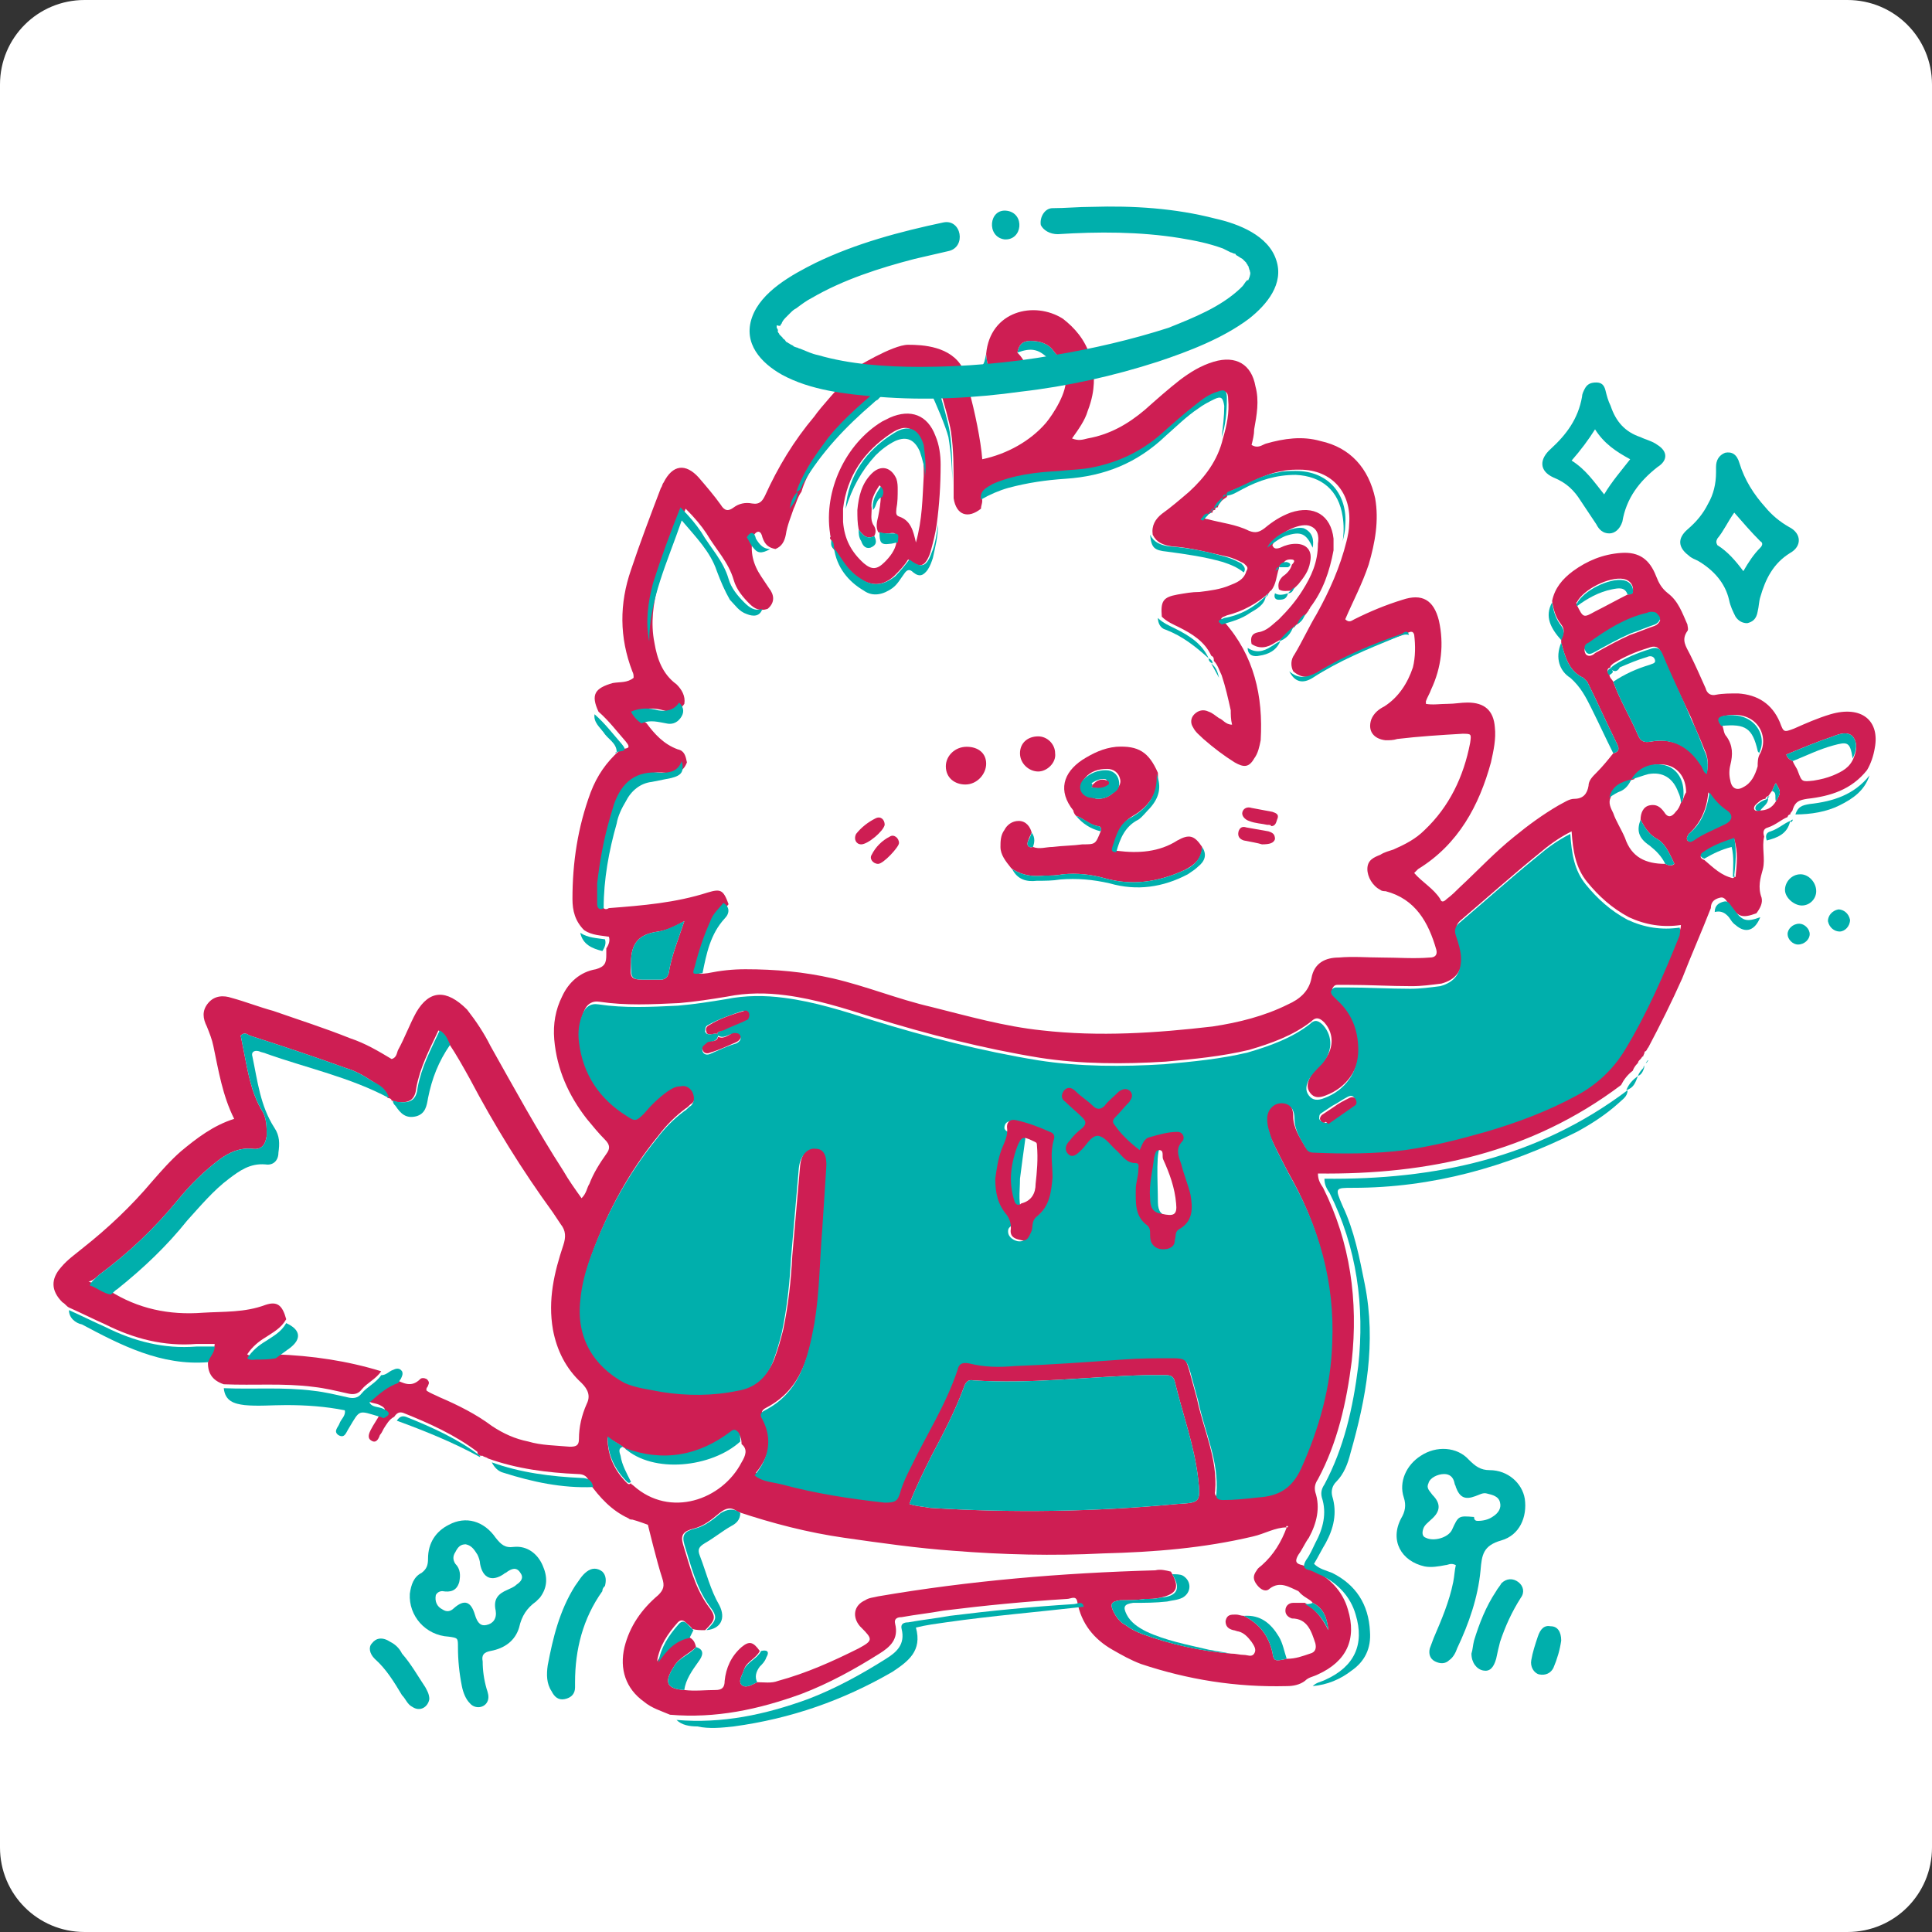 <?xml version="1.0" encoding="utf-8"?>
<!-- Generator: Adobe Illustrator 22.0.1, SVG Export Plug-In . SVG Version: 6.00 Build 0)  -->
<svg version="1.1" id="Layer_1" xmlns="http://www.w3.org/2000/svg" xmlns:xlink="http://www.w3.org/1999/xlink" x="0px" y="0px"
	 viewBox="0 0 148.5 148.5" style="enable-background:new 0 0 148.5 148.5;" xml:space="preserve">
<rect x="0" y="0" width="148.5" height="148.5" fill="#333333" stroke="none"/>
<style type="text/css">
	.st0{fill:#FFFFFF;}
	.st1{fill:#CE1E53;}
	.st2{fill:#00AFAC;}
</style>
<path class="st0" d="M142,148.5H6.5c-3.6,0-6.5-2.9-6.5-6.5V6.5C0,2.9,2.9,0,6.5,0H142c3.6,0,6.5,2.9,6.5,6.5V142
	C148.5,145.6,145.6,148.5,142,148.5z"/>
<g>
	<path class="st1" d="M140.7,54.9c-1,0.3-1.9,0.7-2.8,1.1c-0.8,0.3-0.8,0.3-1.1-0.5c-0.6-1.4-1.7-2.1-3.2-2.2c-0.6,0-1.2,0-1.7,0.1
		c-0.4,0.1-0.7-0.1-0.8-0.5c-0.4-0.9-0.8-1.8-1.2-2.6c-0.3-0.6-0.7-1.1-0.2-1.8c0.1-0.1,0-0.4,0-0.5c-0.4-0.9-0.7-1.8-1.5-2.4
		c-0.5-0.4-0.7-0.8-0.9-1.3c-0.5-1.3-1.3-1.9-2.7-1.8c-1.4,0.1-2.6,0.6-3.7,1.4c-0.8,0.6-1.4,1.3-1.6,2.3c0.1,0.7,0.3,1.3,0.7,1.8
		c0.3,0.4,0.2,0.7,0,1.1c0,0.1,0,0.2,0,0.3c0.3,1.1,0.6,2.2,1.7,2.7c0.1,0.1,0.2,0.2,0.3,0.3c0.8,1.6,1.5,3.2,2.3,4.8
		c0.2,0.4,0.1,0.6-0.3,0.7c-0.4,0.5-0.8,1-1.3,1.5c-0.3,0.3-0.6,0.6-0.6,1c-0.1,0.6-0.4,1-1.1,1c-0.4,0-0.8,0.3-1.2,0.5
		c-1.2,0.7-2.3,1.5-3.4,2.4c-1.5,1.2-2.8,2.6-4.2,3.9c-0.3,0.3-0.6,0.6-1,0.9c-0.2,0.2-0.4,0.3-0.5,0c-0.5-0.8-1.4-1.3-2-2
		c0.1-0.1,0.2-0.2,0.3-0.3c3.1-1.9,4.7-4.9,5.6-8.2c0.2-0.9,0.4-1.8,0.3-2.7c-0.1-1.3-0.8-1.9-2.1-1.9c-0.5,0-1,0.1-1.5,0.1
		c-0.6,0-1.2,0.1-1.7,0c0-0.1,0-0.2,0-0.2c0.1-0.3,0.3-0.6,0.4-0.9c0.8-1.7,1-3.5,0.6-5.3c-0.4-1.6-1.3-2.1-2.8-1.6
		c-1.3,0.4-2.5,0.9-3.7,1.5c-0.2,0.1-0.4,0.3-0.7,0c0.6-1.4,1.3-2.7,1.8-4.2c0.5-1.7,0.8-3.4,0.5-5.1c-0.5-2.3-1.9-3.9-4.2-4.4
		c-1.4-0.4-2.8-0.2-4.2,0.2c-0.3,0.1-0.6,0.4-1.1,0.1c0.1-0.4,0.2-0.8,0.2-1.2c0.2-1.1,0.4-2.2,0.1-3.3c-0.3-1.7-1.5-2.4-3.2-1.9
		c-1,0.3-1.8,0.8-2.6,1.4c-0.9,0.7-1.8,1.5-2.7,2.3c-1.3,1.1-2.7,1.9-4.4,2.2c-0.4,0.1-0.7,0.2-1.2,0c0.5-0.7,1-1.4,1.2-2.1
		c0.7-1.8,0.4-2.8,0.5-3.3c-0.8,0.1-1.4,0.5-2.2,0.7c0.2,1.1-1,2.9-1.5,3.5c-1.2,1.4-3,2.4-4.9,2.8c-0.1-1.4-0.6-3.8-1-5.2
		c-0.5-1.3-2.2,0-2.2,0c0.2,0.7,0.7,2.4,0.8,3.1c0.2,1.4,0.2,2.7,0.2,4.1c0,0.3,0,0.7,0,1c0.2,1.3,1.1,1.6,2.1,0.8
		c0-0.2,0.1-0.4,0.1-0.6c-0.1-0.7,0.4-0.9,0.9-1.2c1.6-0.7,3.3-0.9,5.1-1c0.9-0.1,1.8-0.1,2.7-0.3c1.9-0.4,3.6-1.2,5.1-2.5
		c0.9-0.8,1.8-1.6,2.7-2.3c0.5-0.4,1-0.8,1.7-1c0.5-0.2,0.7-0.1,0.7,0.5c0.1,1-0.1,2-0.4,3c-0.4,1.7-1.4,3-2.6,4.1
		c-0.7,0.6-1.4,1.2-2.1,1.7c-0.5,0.4-0.8,0.9-0.7,1.6c0.3,0.6,0.8,0.8,1.5,0.9c1.5,0.1,2.9,0.5,4.3,0.8c0.4,0.1,0.8,0.3,1.2,0.5
		c0.2,0.2,0.4,0.3,0.2,0.6c-0.2,0.7-0.8,0.9-1.3,1.1c-0.7,0.3-1.5,0.4-2.3,0.5c-0.6,0-1.1,0.1-1.7,0.2c-1.1,0.2-1.3,0.5-1.2,1.7
		c0.4,0.4,0.9,0.6,1.3,0.8c1,0.5,2,1.1,2.5,2.2c0.2,0.1,0.2,0.2,0.2,0.4c0.3,0.3,0.4,0.7,0.6,1.1c0.3,0.9,0.5,1.8,0.7,2.7
		c0,0.3,0,0.7,0.1,1.1c-0.5,0-0.7-0.4-1-0.5c-0.3-0.2-0.5-0.4-0.8-0.5c-0.4-0.2-0.8-0.1-1.1,0.2c-0.3,0.3-0.3,0.7-0.1,1
		c0.2,0.4,0.5,0.6,0.8,0.9c0.8,0.7,1.6,1.3,2.4,1.8c0.7,0.4,1.1,0.4,1.5-0.3c0.3-0.4,0.4-0.9,0.5-1.4c0.2-3.4-0.5-6.5-2.8-9.1
		c-0.1-0.1-0.3-0.2-0.2-0.3c0.1-0.1,0.2-0.1,0.4-0.2c1.2-0.3,2.3-0.9,3.2-1.7c0.1-0.1,0.1-0.2,0.2-0.2c0.4-0.5,0.4-1.1,0.6-1.7
		c0-0.2,0.1-0.3,0.3-0.3c0.1-0.3,0.3-0.4,0.6-0.4c0.4,0,0.3,0.2,0.1,0.4c-0.1,0.4-0.4,0.7-0.7,0.9c-0.3,0.3-0.4,0.6-0.3,1
		c0.3,0.2,0.7,0.1,1,0.1c0.2-0.2,0.3-0.3,0.5-0.5c0.4-0.5,0.8-1,0.9-1.7c0.2-0.9-0.3-1.4-1.1-1.4c-0.4,0-0.8,0.1-1.2,0.3
		c-0.3,0.1-0.5,0.1-0.6-0.2c0.4-0.9,2-1.7,2.8-1.5c0.7,0.2,0.8,0.8,0.7,1.4c0,1.4-0.5,2.5-1.2,3.6c-0.5,0.8-1.1,1.5-1.8,2.2
		c-0.5,0.4-0.9,0.9-1.6,1c-0.5,0.1-0.6,0.4-0.5,0.9c0.6,0.4,1.2,0.3,1.8-0.1c0.2-0.1,0.5-0.3,0.7-0.4c0.3-0.4,0.7-0.8,1.1-1.1
		c0.1-0.1,0.1-0.2,0.2-0.2l0,0c0.2-0.3,0.4-0.5,0.6-0.8c0-0.1,0.1-0.1,0.1-0.2l0,0c1-1.3,1.5-2.8,1.8-4.4c0-0.3,0-0.6,0-0.9
		c-0.2-1.8-1.5-2.6-3.3-2c-0.8,0.3-1.4,0.7-2,1.2c-0.4,0.3-0.7,0.4-1.2,0.2c-1-0.5-2.1-0.6-3.2-0.9c-0.2,0-0.3-0.1-0.1-0.2
		c0.1-0.1,0.3-0.3,0.5-0.3c0-0.2,0.1-0.2,0.2-0.2c0-0.2,0.1-0.2,0.2-0.2c0.1-0.4,0.4-0.6,0.7-0.8c0-0.1,0.1-0.2,0.2-0.2
		c0.1-0.1,0.1-0.3,0.2-0.3c1.3-0.5,2.5-1.3,3.9-1.5c0.4-0.1,0.9-0.1,1.3-0.1c2.5,0,4,1.8,3.8,4.2c0,0.4-0.1,0.9-0.2,1.3
		c-0.5,2-1.3,3.8-2.3,5.6c-0.6,1-1.1,2.1-1.7,3.1c-0.3,0.4-0.3,0.9-0.1,1.3c0.7,0.6,1.3,0.5,2.1,0.1c2.1-1.3,4.3-2.2,6.6-3
		c0.2-0.1,0.5-0.3,0.6,0.1c0.1,0.8,0.1,1.7-0.1,2.5c-0.4,1.2-1.1,2.3-2.2,3c-0.4,0.2-0.8,0.5-1,1c-0.3,0.9,0.2,1.5,1.1,1.6
		c0.3,0,0.6,0,0.9-0.1c1.7-0.2,3.3-0.3,5-0.4c0.7,0,0.7,0,0.6,0.7c-0.5,2.6-1.6,4.9-3.5,6.7c-0.7,0.7-1.5,1.1-2.4,1.5
		c-0.3,0.1-0.7,0.2-1,0.4c-0.5,0.2-1,0.4-1,1.1c0,0.6,0.4,1.3,1,1.6c0.1,0.1,0.3,0.1,0.4,0.1c2.3,0.6,3.3,2.4,3.9,4.5
		c0.1,0.4-0.1,0.6-0.5,0.6c-1.2,0.1-2.5,0-3.7,0c-1.1,0-2.2-0.1-3.3,0c-1,0-1.9,0.4-2.1,1.6c-0.2,1-0.9,1.6-1.8,2
		c-1.8,0.9-3.8,1.4-5.8,1.7c-4.3,0.5-8.7,0.8-13.1,0.3c-2.9-0.3-5.7-1.1-8.5-1.8c-2.6-0.6-5-1.6-7.6-2.2c-2.2-0.5-4.4-0.7-6.7-0.7
		c-1,0-1.9,0.1-2.9,0.3c-0.8,0.1-0.8,0.1-0.6-0.5c0.3-1.2,0.7-2.4,1.2-3.5c0.2-0.5,0.7-0.9,1-1.3c-0.4-1.1-0.6-1.2-1.6-0.9
		c-2.5,0.8-5,1-7.6,1.2c-0.3,0.2-0.5,0-0.5-0.3c0-0.5,0-1.1,0-1.6c0.2-1.7,0.5-3.4,1-5.1c0.1-0.3,0.2-0.7,0.3-1
		c0.6-1.7,1.7-2.6,3.6-2.4c0.7,0.1,1.3,0,1.6-0.8c-0.1-0.5-0.2-0.9-0.7-1c-1.1-0.4-1.8-1.2-2.4-2c-0.3-0.2-0.6-0.5-0.8-0.9
		c0.7-0.3,1.4-0.3,2.1-0.1c0.6,0.2,1.2,0.1,1.6-0.5c0.1-0.6-0.2-1.1-0.6-1.5c-1.1-0.8-1.5-2-1.7-3.2c-0.3-1.5-0.1-3,0.3-4.5
		c0.6-1.9,1.3-3.8,2.1-5.8c0.7,0.7,1.2,1.3,1.6,1.9c0.7,1.2,1.7,2.2,2.1,3.6c0.2,0.7,0.7,1.3,1.2,1.8c0.4,0.4,0.8,0.6,1.4,0.4
		c0.6-0.5,0.5-1.1,0.1-1.6c-0.2-0.3-0.4-0.6-0.6-0.9c-0.6-0.9-0.9-1.9-0.6-3.1c0.3-0.5,0.6-0.4,0.7,0.1c0.2,0.6,0.5,0.8,1,0.9
		c0.5-0.2,0.7-0.6,0.8-1.1c0.1-0.7,0.4-1.4,0.6-2c0.2-0.4,0.3-0.9,0.6-1.3l0,0c0.4-1.4,1.3-2.6,2.2-3.8c0.9-1.3,2.7-2.9,3.9-3.9
		c-0.8-0.1,0.8-1,0-1.1c-0.2,0-2.3,0-2.5,0c-0.5,0.5-2.2,2.4-2.6,3c-1.6,1.9-2.8,3.9-3.8,6.1c-0.2,0.4-0.4,0.7-1,0.6
		c-0.5-0.1-1,0-1.4,0.3c-0.4,0.3-0.7,0.3-1-0.2c-0.5-0.7-1.1-1.4-1.7-2.1c-1-1.1-2-1-2.7,0.4c-0.1,0.1-0.1,0.3-0.2,0.4
		c-0.8,2.1-1.6,4.2-2.3,6.3c-0.9,2.6-0.9,5.2,0.1,7.8c0.1,0.2,0.1,0.3,0.1,0.5c-0.5,0.4-1,0.3-1.6,0.4c-1.4,0.4-1.7,0.9-1.1,2.2
		c0.8,0.7,1.4,1.5,2.1,2.3c0.5,0.6,0,0.5-0.4,0.6l0,0c0,0.1-0.1,0.1-0.1,0.1c-1,0.9-1.7,1.9-2.2,3.2c-1,2.7-1.4,5.4-1.4,8.2
		c0,0.9,0.2,1.7,0.9,2.4c0.6,0.4,1.3,0.4,1.9,0.5c0.1,0.3,0,0.6-0.2,0.9c0,0.2,0,0.4,0,0.5c0,0.6-0.1,0.9-0.8,1.1
		c-1.2,0.2-2.1,1-2.6,2.1c-0.5,1-0.7,2.1-0.6,3.3c0.2,2.3,1.1,4.3,2.5,6.1c0.5,0.6,0.9,1.1,1.4,1.6c0.4,0.4,0.4,0.7,0.1,1.1
		c-0.5,0.7-1,1.5-1.3,2.3c-0.2,0.3-0.2,0.7-0.6,1.1c-0.5-0.7-1-1.4-1.4-2.1c-2-3.1-3.8-6.4-5.6-9.6c-0.5-1-1.1-1.9-1.8-2.8
		C34.3,76,33,76.1,32,77.8c-0.5,0.9-0.9,2-1.4,2.9c-0.1,0.2-0.1,0.6-0.5,0.7c-1-0.6-2-1.2-3.2-1.6c-2-0.8-3.9-1.4-5.9-2.1
		c-1.1-0.3-2.1-0.7-3.2-1c-0.6-0.2-1.3-0.2-1.8,0.4c-0.5,0.6-0.4,1.2-0.1,1.8c0.2,0.5,0.4,1,0.5,1.5c0.4,1.9,0.7,3.8,1.6,5.6
		c-1.6,0.5-2.9,1.5-4.1,2.5c-0.8,0.7-1.5,1.5-2.2,2.3c-1.6,1.9-3.4,3.6-5.3,5.1c-0.6,0.5-1.2,0.9-1.7,1.5c-0.8,0.9-0.8,1.8,0.1,2.7
		c0.2,0.1,0.3,0.3,0.5,0.4c0.9,0.4,1.9,0.9,2.8,1.3c2.2,1.1,4.5,1.7,7,1.5c0.5,0,0.9,0,1.4,0c0,0.5-0.4,0.8-0.5,1.2
		c-0.1,1,0.3,1.6,1.2,1.9c2.3,0.1,4.6-0.1,6.9,0.2c0.9,0.1,1.7,0.3,2.6,0.5c0.4,0.1,0.8,0.1,1.1-0.3c0.4-0.5,1.1-0.8,1.5-1.4
		c-2.6-0.8-5.3-1.2-8.1-1.3c-0.5,0.1-1,0.1-1.5,0.1c-0.2,0-0.4,0.1-0.7-0.1c0.4-0.6,0.9-1,1.4-1.3c0.6-0.4,1.2-0.7,1.6-1.4
		c-0.3-1.1-0.7-1.4-1.6-1.1c-1.6,0.6-3.2,0.5-4.8,0.6c-2.6,0.2-5-0.3-7.2-1.7c-0.6-0.1-1-0.5-1.6-0.7C7,98.5,7.3,98.3,7.6,98
		c2.3-1.7,4.3-3.6,6.1-5.8c0.9-1.1,2-2.2,3.2-3.1c0.7-0.5,1.5-0.9,2.5-0.8c0.7,0.1,1-0.3,1.1-1c0-0.7,0-1.4-0.4-2
		c-0.3-0.5-0.5-1-0.7-1.6c-0.4-1.3-0.6-2.7-0.9-4.1c0.3-0.3,0.5-0.1,0.7,0c2.5,0.8,4.9,1.6,7.4,2.5c0.7,0.2,1.4,0.6,2,1
		c0.5,0.3,1,0.7,1.2,1.3l0,0c0.2,0,0.3,0.1,0.3,0.2c0.1,0,0.3,0.1,0.4,0.1c0.9,0.1,1.4-0.1,1.5-1.1c0.3-1.6,1-2.9,1.7-4.4
		c0.4,0.3,0.6,0.7,0.8,1c0.6,0.9,1.1,1.8,1.6,2.7c1.9,3.6,4,7,6.4,10.3c0.2,0.3,0.4,0.6,0.6,0.9c0.4,0.5,0.4,1,0.2,1.6
		c-0.7,2.1-1.2,4.2-0.8,6.5c0.3,1.6,1,3,2.2,4.1c0.5,0.5,0.7,1,0.4,1.6c-0.4,0.9-0.6,1.8-0.6,2.7c0,0.5-0.2,0.6-0.7,0.6
		c-1.1-0.1-2.2-0.1-3.2-0.4c-1-0.2-1.9-0.6-2.8-1.2c-1.2-0.9-2.6-1.6-4-2.2c-0.4-0.2-0.7-0.3-1-0.5c-0.1-0.2,0.1-0.3,0.1-0.4
		c0.1-0.2,0.1-0.3-0.1-0.5c-0.2-0.1-0.4-0.1-0.5,0c-0.7,0.7-1.3,0.3-2,0c-0.8,0.3-1.3,0.6-2.2,1.5c0.3,0.4,0.7,0.3,1.1,0.5
		c0.6,0.3,0.4,0.5,0,0.7c-0.2,0.4-0.5,0.8-0.7,1.2c-0.1,0.2-0.3,0.6,0,0.8c0.4,0.3,0.6-0.1,0.7-0.4c0.1-0.1,0.2-0.3,0.3-0.5
		c0.2-0.3,0.4-0.7,0.8-0.9c0.2-0.3,0.4-0.4,0.7-0.3c2,0.8,4,1.7,5.7,3c0,0,0,0.1,0,0.1c0.1,0.2,0.2,0.2,0.4,0.2
		c0.1,0.1,0.3,0.1,0.4,0.2c2.2,0.8,4.6,1.1,6.9,1.2c0.5,0,0.8,0.2,0.9,0.7c0.8,1.1,1.7,2.1,3,2.7l0,0c0.1,0.1,0.2,0.1,0.3,0.1
		c0.4,0.1,1.2,0.4,1.2,0.4s0.7,2.9,1.1,4.1c0.2,0.6,0.1,0.9-0.3,1.3c-1.3,1.1-2.2,2.4-2.6,4c-0.4,1.7,0.1,3.2,1.5,4.2
		c0.6,0.5,1.3,0.7,2,1c3.5,0.3,6.8-0.4,10.1-1.6c2.1-0.8,4.1-1.9,6-3.1c0.8-0.5,1.5-1.1,1.2-2.3c-0.1-0.4,0.2-0.5,0.5-0.5
		c1.1-0.2,2.1-0.3,3.2-0.5c3.2-0.4,6.3-0.7,9.5-0.9c0.3,0,0.7-0.3,0.8,0.2c0.3,1.7,1.3,2.9,2.7,3.7c0.7,0.4,1.4,0.8,2.2,1.1
		c3.6,1.2,7.3,1.8,11.2,1.7c0.5,0,1-0.1,1.4-0.4c0.3-0.3,0.6-0.3,1-0.5c2.2-1,3-2.7,2.3-5c-0.4-1.4-1.4-2.4-2.6-3
		c-0.3-0.1-0.6-0.3-0.9-0.4c-0.5-0.1-0.6-0.3-0.3-0.8c0.3-0.4,0.5-0.9,0.8-1.3c0.6-1.1,0.9-2.3,0.5-3.5c-0.1-0.4,0-0.7,0.2-1
		c1.5-2.8,2.2-5.9,2.6-9.1c0.5-4.6-0.1-9.1-2.2-13.3c-0.2-0.3-0.4-0.6-0.4-1.1c8.5,0.1,16.4-1.6,23.3-6.8c0.2-0.4,0.5-0.8,0.9-1.1
		c0.1-0.3,0.3-0.5,0.4-0.6l0,0c0-0.1,0.1-0.2,0.1-0.2c0,0,0.1-0.1,0.1-0.1c0.1-0.1,0.1-0.2,0.2-0.2c0-0.1,0.1-0.2,0.1-0.3
		c0,0,0-0.1,0.1-0.1c0.1-0.1,0.1-0.2,0.2-0.3l0,0c0.9-1.7,1.8-3.5,2.6-5.3c0.7-1.8,1.5-3.6,2.2-5.4c0-0.5,0.3-0.7,0.7-0.8
		c0.4-0.1,0.5,0.3,0.7,0.5c0.7,1,1,1.1,2.1,0.7c0.3-0.4,0.5-0.8,0.4-1.2c-0.3-0.8-0.1-1.5,0.1-2.2c0.2-0.8-0.1-1.7,0.1-2.5
		c-0.1-0.3-0.1-0.6,0.3-0.7c0.6-0.2,1-0.6,1.5-0.8c0-0.1,0.1-0.2,0.2-0.2l0,0c0-0.1,0.1-0.2,0.1-0.2c0,0,0.1-0.1,0.1-0.2
		c0.2-0.6,0.5-0.7,1.1-0.8c1.8-0.2,3.4-0.7,4.6-2.2c0.3-0.5,0.5-1.1,0.6-1.7C144.5,55.4,143.1,54.2,140.7,54.9 M121.2,46.5
		c0-0.1-0.1-0.2,0-0.2c0.5-1,2.5-2,3.6-1.8c0.5,0.1,0.8,0.5,0.7,1c0,0.1-0.2,0.2-0.4,0.2c-0.8,0.4-1.7,0.9-2.5,1.3
		C121.7,47.5,121.7,47.5,121.2,46.5 M121.9,50.3c-0.2-0.3-0.1-0.6,0.2-0.7c1.4-1,2.8-1.9,4.5-2.3c0.2-0.1,0.5-0.1,0.7,0
		c0.2,0.1,0.3,0.2,0.3,0.4c-0.1,0.2-0.2,0.3-0.4,0.4c-0.6,0.2-1.3,0.5-1.9,0.7c-0.9,0.4-1.8,0.9-2.7,1.4
		C122.4,50.4,122.1,50.5,121.9,50.3 M48.5,74c0-1.5,0.6-2.2,2.1-2.4c0.7-0.1,1.3-0.4,2-0.8c-0.5,1.5-1,2.7-1.2,4
		c-0.1,0.3-0.2,0.4-0.5,0.5c-0.4,0-0.7,0-1.1,0C48.5,75.3,48.4,75.3,48.5,74 M48.7,114.2c-0.1-0.1-0.2-0.1-0.2-0.2
		c-0.1,0.1-0.2,0.1-0.3,0c-0.9-0.9-1.5-2-1.5-3.5c0.5,0.3,0.9,0.5,1.3,0.8c0,0,0.1,0,0.1,0.1c3,1.1,5.7,0.6,8.2-1.3
		c0.1-0.1,0.2-0.1,0.3-0.1c0.3,0.3,0.4,0.6,0.4,1c0.5,0.4,0.3,0.9,0,1.4C55.5,115.3,51.5,116.7,48.7,114.2 M100.9,123.2
		c0.8,0.4,1.1,1.1,1.2,2.1c-0.5-1-1-1.6-1.8-2.1c-0.3,0-0.6,0-0.9,0c-0.3,0-0.6,0.2-0.6,0.6c0,0.3,0.2,0.5,0.5,0.6
		c1.2,0,1.5,1,1.8,1.9c0.1,0.4,0,0.7-0.4,0.8c-0.6,0.2-1.1,0.4-1.8,0.4c-0.9,0.2-1,0.2-1.1-0.5c-0.3-1.3-1-2.2-2.2-2.8
		c-0.2,0-0.4-0.1-0.6-0.1c-0.4,0-0.7,0-0.8,0.5c0,0.4,0.2,0.6,0.6,0.7c0.1,0,0.3,0.1,0.4,0.1c0.4,0.1,0.7,0.4,1,0.8
		c0.2,0.3,0.4,0.6,0.2,0.9c-0.2,0.3-0.5,0.1-0.8,0.1c-0.3,0-0.6-0.1-1-0.1c-2.3-0.2-4.6-0.7-6.8-1.5c-0.5-0.2-0.9-0.4-1.3-0.7
		c-0.4-0.2-0.7-0.6-0.9-1c-0.3-0.6-0.2-0.8,0.5-0.9c0.6,0,1.3,0,1.9-0.1c0.4,0,0.8,0,1.2-0.1c1.3-0.3,1.5-0.8,0.8-2
		c-0.4-0.1-0.8-0.2-1.2-0.1c-7.2,0.2-14.3,0.8-21.3,2c-0.4,0.1-0.7,0.1-1,0.3c-0.9,0.4-1,1.3-0.4,2c0,0,0.1,0.1,0.1,0.1
		c0.9,0.9,0.9,1-0.2,1.6c-2,1-4,1.9-6.2,2.5c-0.5,0.2-1.1,0.1-1.6,0.1c-0.4,0.2-0.9,0.5-1.2,0.2c-0.3-0.3,0.1-0.8,0.2-1.2
		c0.2-0.6,0.9-0.8,1.2-1.4c-0.5-0.7-0.8-0.8-1.4-0.3c-0.8,0.7-1.2,1.6-1.3,2.6c0,0.5-0.2,0.7-0.7,0.7c-0.8,0-1.6,0.1-2.4,0
		c-1.5-0.1-1.5-0.7-0.8-1.8c0.4-0.7,1.2-1,1.7-1.5c-0.1-0.4-0.2-0.6-0.6-0.8c-1.1,0.2-1.8,1-2.4,1.9c0.2-1.2,0.8-2.1,1.6-3
		c0.2-0.2,0.4-0.2,0.6,0c0.2,0.2,0.4,0.3,0.5,0.5c0.3,0.1,0.6,0.1,1,0.1c0.8-0.8,0.9-1,0.2-1.9c-1-1.4-1.4-3.1-1.9-4.7
		c-0.2-0.7,0-1,0.8-1.2c0.8-0.2,1.4-0.7,2-1.2c0.5-0.4,0.9-0.5,1.4-0.1c2.7,0.9,5.4,1.6,8.2,2c2.8,0.4,5.6,0.8,8.4,1
		c3.8,0.3,7.6,0.4,11.5,0.2c3.9-0.1,7.7-0.4,11.5-1.3c0.9-0.2,1.7-0.7,2.6-0.7c-0.1-0.1,0-0.1,0-0.1c0,0,0.1,0,0.1,0
		c0,0.1,0,0.1-0.1,0.1c-0.4,1.1-1,2.1-1.9,2.9c-0.1,0.1-0.3,0.2-0.4,0.4c-0.3,0.4-0.3,0.7,0,1.1c0.3,0.4,0.7,0.6,1,0.3
		c0.8-0.6,1.5-0.1,2.2,0.2C100.2,122.8,100.7,122.9,100.9,123.2 M69.9,115.6c0.5-1.3,1.1-2.5,1.7-3.7c0.9-1.7,1.8-3.4,2.5-5.3
		c0.1-0.3,0.3-0.6,0.7-0.5c4.5,0.3,8.9-0.3,13.3-0.4c0.5,0,1,0,1.5,0c0.4,0,0.6,0.1,0.7,0.5c0.6,2.5,1.5,4.9,1.8,7.5
		c0.2,1.8,0.1,1.8-1.6,1.9c-6.3,0.6-12.7,0.7-19,0.3C71,115.8,70.5,115.8,69.9,115.6 M129,71.7c-1.2,3-2.5,6-4.2,8.8
		c-0.9,1.5-2.2,2.7-3.7,3.5c-2.2,1.2-4.6,2.1-7,2.8c-2.1,0.6-4.1,1.1-6.2,1.4c-2.3,0.3-4.7,0.3-7,0.2c-0.3,0-0.5-0.1-0.6-0.3
		c-0.4-0.7-0.9-1.4-0.9-2.3c0-0.8-0.4-1.2-1-1.2c-0.6,0-1.1,0.5-1.1,1.2c0,0.6,0.2,1.1,0.4,1.7c0.4,0.9,0.9,1.8,1.3,2.6
		c2.3,4,3.5,8.3,3.3,12.9c-0.1,3.4-1,6.6-2.4,9.7c-0.7,1.5-1.7,2.1-3.3,2.2c-0.9,0.1-1.8,0.2-2.7,0.2c-0.3,0-0.6-0.1-0.5-0.5
		c0.2-2.5-0.9-4.7-1.4-7.1c-0.2-0.7-0.4-1.5-0.6-2.2c-0.3-1-0.4-1.1-1.4-1.1c-1.3,0-2.5,0-3.8,0.1c-2.8,0.2-5.6,0.4-8.3,0.5
		c-1.2,0.1-2.3,0.1-3.5-0.2c-0.5-0.1-0.8,0-0.9,0.5c-0.9,2.7-2.4,5-3.6,7.5c-0.3,0.6-0.6,1.2-0.8,1.9c-0.2,0.7-0.4,0.8-1.2,0.8
		c-2.7-0.3-5.3-0.7-7.9-1.4c-0.6-0.2-1.3-0.2-1.9-0.7c1.1-1.3,1.4-2.8,0.6-4.3c-0.2-0.3-0.2-0.5,0.2-0.7c2.7-1.4,3.3-4,3.8-6.7
		c0.4-2.4,0.4-4.8,0.6-7.2c0.1-1.5,0.2-3.1,0.3-4.6c0.1-1.1-0.2-1.6-0.8-1.6c-0.6-0.1-1.2,0.5-1.3,1.5c-0.2,2.3-0.4,4.6-0.6,6.9
		c-0.1,1.9-0.3,3.8-0.7,5.7c-0.2,0.8-0.4,1.5-0.7,2.3c-0.5,1.2-1.4,2-2.7,2.2c-1.9,0.4-3.9,0.4-5.8,0.1c-1-0.2-2-0.3-2.9-0.7
		c-2.4-1.3-3.7-3.5-3.4-6.3c0.1-1.2,0.4-2.3,0.8-3.4c1.2-3.3,2.9-6.4,5.1-9.1c0.6-0.8,1.3-1.5,2.1-2.1c0.2-0.1,0.3-0.3,0.5-0.4
		c0.3-0.3,0.3-0.7,0.1-1.1c-0.2-0.3-0.5-0.5-0.9-0.4c-0.4,0-0.7,0.2-1,0.4c-0.7,0.5-1.3,1.1-1.8,1.7c-0.6,0.6-0.7,0.6-1.3,0.2
		c-2.1-1.3-3.4-3.2-3.7-5.7c-0.1-0.8,0-1.5,0.3-2.2c0.2-0.5,0.6-0.8,1.2-0.7c2,0.3,4,0.2,6.1,0.1c1.2-0.1,2.5-0.3,3.7-0.5
		c1.5-0.3,3-0.3,4.5-0.1c2.3,0.3,4.5,1,6.7,1.7c4.2,1.3,8.5,2.4,12.8,3.1c3.2,0.5,6.5,0.5,9.7,0.3c2.2-0.2,4.3-0.4,6.4-0.9
		c1.7-0.5,3.4-1.1,4.8-2.2c0.4-0.4,0.7-0.2,1,0.1c0.8,0.9,0.7,2.1-0.1,3c-0.4,0.4-0.8,0.8-1,1.2c-0.2,0.4-0.3,0.8,0,1.2
		c0.3,0.4,0.7,0.4,1.2,0.2c1.6-0.6,2.6-2,2.6-3.7c0-1.5-0.5-2.8-1.6-3.8c-0.1-0.1-0.2-0.2-0.3-0.3c-0.1-0.1-0.2-0.2-0.2-0.4
		c0.1-0.2,0.2-0.3,0.4-0.3c0.3,0,0.5,0,0.8,0c1.6,0,3.3,0.1,4.9,0.1c0.8,0,1.5-0.1,2.3-0.2c1.1-0.3,1.6-1,1.6-2.1
		c0-0.6-0.2-1.2-0.4-1.8c-0.1-0.3-0.1-0.6,0.2-0.9c2-1.7,4-3.5,6.1-5.2c0.7-0.6,1.5-1.2,2.5-1.7c0.1,1.5,0.3,2.8,1.2,3.9
		c0.9,1.1,1.9,2,3.2,2.7c1.3,0.6,2.6,0.8,4,0.6C129.2,71.4,129.1,71.6,129,71.7 M129.2,61.7c-0.1,0.3-0.2,0.5-0.4,0.7
		c-0.3,0.4-0.6,0.5-0.9,0c-0.3-0.4-0.6-0.6-1.1-0.5c-0.5,0.1-0.7,0.6-0.7,1.1c0.3,0.6,0.7,1.2,1.3,1.5c0.5,0.3,0.8,0.8,1.3,1.9
		c-0.2,0.2-0.5,0.1-0.7,0c-1.5,0-2.6-0.5-3.1-2c-0.3-0.7-0.7-1.3-0.9-1.9c-0.2-0.4-0.4-0.8-0.2-1.2c0.2-0.9,1-1.2,1.8-1.4
		c0.5-0.9,1.5-1.3,2.5-1.1c0.9,0.2,1.5,1,1.5,2.1C129.4,61.2,129.4,61.5,129.2,61.7 M126.9,57c-0.5,0.1-0.8,0-1-0.5
		c-0.6-1.4-1.4-2.7-1.9-4.1c-0.1-0.2-0.3-0.3-0.3-0.6c-0.1-0.1-0.2-0.2-0.1-0.4c0.1-0.1,0.2-0.1,0.2,0c-0.1-0.2,0.1-0.3,0.2-0.4
		c0.8-0.5,1.7-0.9,2.7-1.2c0.5-0.2,0.8-0.1,1,0.4c0.7,1.7,1.5,3.3,2.3,5c0.3,0.8,0.7,1.6,1,2.4c0.3,0.6,0.3,1.1,0.2,1.8
		c-0.3-0.1-0.3-0.5-0.5-0.7C129.9,57.4,128.6,56.7,126.9,57 M129.7,64.6c-0.1-0.2,0-0.3,0.1-0.5c0.9-0.8,1.4-1.9,1.5-3.2
		c0.4,0.6,0.8,1,1.2,1.3c0.7,0.4,0.6,0.9-0.1,1.2c-0.8,0.4-1.6,0.7-2.3,1.2C130,64.7,129.8,64.7,129.7,64.6 M133.4,67.4
		c0,0-0.1,0-0.2,0.1c-0.9-0.2-1.5-0.8-2.2-1.4c-0.3-0.1-0.4-0.3-0.1-0.5c0.7-0.4,1.5-0.8,2.4-1.1C133.6,65.5,133.5,66.4,133.4,67.4
		 M134,60.5c-0.5,0.3-0.9,0.1-1-0.5c-0.1-0.4-0.1-0.8,0-1.2c0.2-0.8,0.2-1.5-0.3-2.2c-0.2-0.2-0.2-0.5-0.3-0.8
		c-0.3-0.4-0.4-0.7,0.3-0.8c2.3-0.4,3.3,1.5,2.6,2.9c-0.2,0.3-0.2,0.7-0.2,1C134.9,59.6,134.6,60.2,134,60.5 M136.5,61.6
		c-0.3,0.5-0.7,0.7-1.3,0.7c-0.3,0.1-0.5-0.1-0.3-0.4c0.2-0.2,0.5-0.5,0.8-0.5c0-0.1,0.1-0.2,0.2-0.2c0.1-0.1,0.2-0.3,0.3-0.4
		c0.1-0.2,0.2-0.5,0.3-0.6C136.9,60.9,136.9,60.9,136.5,61.6 M142.5,58.2C142.4,58.3,142.4,58.3,142.5,58.2
		c-0.3,0.8-0.9,1.1-1.6,1.4c-0.5,0.2-0.9,0.3-1.5,0.4c-0.9,0.1-0.9,0.1-1.2-0.7c-0.1-0.3-0.3-0.5-0.4-0.8c-0.2-0.1-0.4-0.2-0.5-0.5
		c1.2-0.5,2.4-1,3.6-1.4c0.5-0.2,1.1-0.4,1.5,0C142.8,57.1,142.7,57.7,142.5,58.2"/>
	<path class="st2" d="M67.3,30.1c-1.2,1-3,2.6-3.9,3.9c-0.9,1.2-1.7,2.4-2.2,3.8c0.4-0.1,0.4-0.4,0.5-0.6c1.4-2.4,3.3-4.4,5.4-6.2
		c0.1-0.1,0.2-0.2,0.4-0.3c-0.1,0,1.7-1.5,0.4-0.9C67.7,29.9,67.6,30.1,67.3,30.1"/>
	<path class="st2" d="M72.2,30.1h-0.7c0.4,0.8,1.2,2.7,1.4,3.5c0.2,1.2,0.3,2.5,0.3,3.7c0,0,0,0,0,0c0-1.4,0-2.7-0.2-4.1
		C72.9,32.5,72.4,30.8,72.2,30.1"/>
	<path class="st2" d="M85,27.2c-0.4,0.1-0.8,0.1-1.2,0.2c-0.3,0.1-0.6,0.1-0.8,0.2c-0.8,0.1-1.4,0.2-2-0.6c-0.4-0.6-1.1-0.8-1.8-0.8
		c-0.6,0-0.9,0.3-1,0.9c1.1-0.4,1.7-0.3,2.6,0.7c-0.7,0.1-1.4,0.2-2,0.2c-0.6,0-1.3,0.1-1.9,0.1c-0.9,0.1-1,0.3-1.1-0.9
		c-0.2,1-0.2,1-1.2,1c-0.4,0-0.8,0-1.3,0c-2.1,0.1-4.2,0.1-6.3-0.2c-0.1,0.1-0.1,0.1-0.2,0.2c0,0,0,0,0,0.1c0.2,0,0.4,0.1,0.6,0.1
		c0.4,0,0.8,0.1,1.1,0.1c0.1,0,0.2,0,0.4,0.1c0.3,0,0.6,0,0.9,0c0.3,0,0.6,0.1,0.8,0.4h4.3c0,0,0.1,0,0.1,0c0,0,0.1,0,0.1,0h4.1
		c0.1,0,0.1,0,0.2,0c0.1-0.2,0.4-0.4,0.6-0.5c1.7-0.3,3.4-0.5,5.1-0.7C85,27.6,85,27.4,85,27.2"/>
	<path class="st2" d="M111.9,120.3c-0.4-0.2-0.6,0-0.8,0c-0.5,0.1-1.1,0.2-1.6,0.1c-1.8-0.4-2.7-2-1.8-3.7c0.3-0.5,0.4-1,0.2-1.6
		c-0.4-1.2,0.2-2.5,1.3-3.2c1.2-0.8,2.8-0.7,3.7,0.3c0.5,0.5,0.9,0.8,1.6,0.8c1.4,0,2.5,1,2.7,2.2c0.2,1.4-0.4,2.8-1.8,3.2
		c-1.4,0.4-1.5,1.1-1.6,2.3c-0.2,2.1-0.9,4.1-1.8,6c-0.1,0.3-0.3,0.7-0.6,0.9c-0.3,0.3-0.7,0.3-1.1,0.1c-0.4-0.2-0.5-0.6-0.4-1
		c0.1-0.3,0.2-0.5,0.3-0.8c0.6-1.4,1.2-2.8,1.5-4.3C111.8,121.1,111.8,120.7,111.9,120.3 M113.6,116.9c0.4,0,0.8-0.1,1.1-0.3
		c0.5-0.3,0.7-0.7,0.6-1.1c-0.1-0.5-0.6-0.6-1-0.7c-0.3-0.1-0.6,0.1-0.9,0.2c-0.8,0.3-1.2,0.1-1.5-0.7c0-0.1-0.1-0.2-0.1-0.3
		c-0.1-0.5-0.4-0.7-0.8-0.7c-0.5,0-1.1,0.3-1.2,0.7c-0.2,0.4,0.1,0.6,0.3,0.9c0.7,0.7,0.6,1.3-0.1,1.9c-0.2,0.2-0.5,0.4-0.6,0.7
		c-0.1,0.3-0.1,0.6,0.2,0.7c0.6,0.3,1.7,0,2-0.6c0.5-1.1,0.5-1.1,1.7-1C113.3,116.9,113.5,116.9,113.6,116.9"/>
	<path class="st2" d="M34.5,125.8c-1.8-0.1-3.1-1.6-3-3.3c0.1-0.7,0.3-1.3,0.9-1.6c0.4-0.3,0.5-0.6,0.5-1.1c0-1.2,0.6-2.1,1.6-2.6
		c1.3-0.7,2.7-0.3,3.6,1c0.4,0.5,0.7,0.8,1.4,0.7c1-0.1,1.8,0.5,2.2,1.4c0.4,0.9,0.4,1.7-0.2,2.5c-0.1,0.1-0.2,0.2-0.3,0.3
		c-0.7,0.5-1.1,1.1-1.3,2c-0.3,1-1.1,1.6-2.2,1.8c-0.5,0.1-0.7,0.3-0.6,0.8c0,0.7,0.1,1.4,0.3,2.1c0.1,0.3,0.2,0.6,0.1,0.9
		c-0.2,0.6-1,0.7-1.4,0.2c-0.3-0.3-0.5-0.8-0.6-1.3c-0.2-1-0.3-2-0.3-3C35.2,125.9,35.2,125.9,34.5,125.8 M35.8,118.7
		c-0.4,0-0.6,0.2-0.8,0.6c-0.2,0.3-0.2,0.6,0,0.9c0.4,0.4,0.4,0.9,0.3,1.4c-0.2,0.7-0.7,0.8-1.3,0.7c-0.2,0-0.4,0.1-0.5,0.3
		c-0.1,0.5,0.1,0.9,0.5,1.1c0.3,0.2,0.6,0.2,0.9-0.1c0.8-0.7,1.3-0.5,1.6,0.5c0.2,0.7,0.5,0.9,0.9,0.8c0.5-0.1,0.8-0.5,0.7-1.1
		c-0.2-0.9,0.2-1.3,0.9-1.6c0.2-0.1,0.5-0.2,0.7-0.4c0.3-0.2,0.6-0.5,0.3-0.9c-0.3-0.5-0.7-0.3-1-0.1c-0.1,0.1-0.2,0.1-0.3,0.2
		c-0.9,0.6-1.6,0.3-1.8-0.8c0-0.2-0.1-0.5-0.2-0.7C36.5,119.2,36.3,118.8,35.8,118.7"/>
	<path class="st2" d="M100.9,129.6c0.3-0.3,0.6-0.3,1-0.5c2.2-1,3-2.7,2.3-5c-0.4-1.4-1.4-2.4-2.6-3c-0.3-0.1-0.6-0.3-0.9-0.4
		c-0.5-0.1-0.6-0.3-0.3-0.8c0.3-0.4,0.5-0.9,0.7-1.3c0.6-1.1,0.9-2.3,0.5-3.5c-0.1-0.4,0-0.7,0.2-1c1.5-2.8,2.2-5.9,2.6-9.1
		c0.5-4.6-0.1-9.1-2.2-13.3c-0.2-0.3-0.4-0.6-0.4-1.1c8.5,0.1,16.4-1.6,23.3-6.8c0,0.5-0.4,0.7-0.7,1c-1,0.9-2.1,1.6-3.2,2.2
		c-5.4,2.7-11.1,4.3-17.2,4.3c-1.4,0-1.4,0-0.8,1.4c0.9,1.9,1.3,4,1.7,6c0.9,4.5,0.1,8.8-1.1,13c-0.2,0.8-0.5,1.6-1.1,2.2
		c-0.3,0.3-0.4,0.7-0.3,1.1c0.4,1.3,0.1,2.5-0.5,3.6c-0.3,0.5-0.6,1.1-0.9,1.6c0.4,0.4,0.9,0.5,1.4,0.7c1.8,0.9,2.8,2.4,2.9,4.5
		c0.1,1.3-0.4,2.3-1.4,3C103,129.1,102,129.5,100.9,129.6"/>
	<path class="st2" d="M134.3,47.9c-0.4,0-0.7-0.2-0.9-0.5c-0.2-0.4-0.4-0.8-0.5-1.3c-0.3-1.3-1.2-2.3-2.4-3
		c-0.2-0.1-0.5-0.2-0.7-0.4c-0.8-0.6-0.9-1.3-0.1-2c0.7-0.6,1.2-1.2,1.6-2c0.4-0.7,0.6-1.5,0.6-2.4c0-0.1,0-0.3,0-0.4
		c0-0.5,0.2-0.9,0.7-1.1c0.5-0.1,0.9,0.1,1.1,0.8c0.4,1.3,1.1,2.4,2,3.4c0.5,0.6,1.1,1.1,1.8,1.5c1,0.5,1,1.5,0.1,2
		c-1.3,0.8-1.9,2-2.3,3.4c-0.1,0.3-0.1,0.7-0.2,1.1C135,47.6,134.7,47.8,134.3,47.9 M133.3,39.4c-0.5,0.7-0.8,1.4-1.3,2
		c-0.1,0.2-0.1,0.3,0,0.5c0.8,0.5,1.4,1.2,2,2c0.4-0.7,0.8-1.3,1.3-1.8c0.2-0.2,0.2-0.4,0-0.5C134.6,40.9,134,40.2,133.3,39.4"/>
	<path class="st2" d="M123.7,41c-0.5,0-0.8-0.3-1-0.7c-0.4-0.6-0.8-1.2-1.2-1.8c-0.5-0.8-1.1-1.4-2.1-1.8c-1.1-0.5-1.1-1.4-0.2-2.2
		c1.2-1.1,2.1-2.3,2.4-4c0-0.2,0.1-0.4,0.2-0.6c0.2-0.4,0.5-0.5,0.9-0.5c0.4,0,0.6,0.2,0.7,0.6c0.1,0.4,0.2,0.8,0.4,1.2
		c0.4,1.2,1.1,2,2.3,2.4c0.4,0.2,0.9,0.3,1.3,0.6c0.8,0.5,0.8,1.2,0,1.7c-1.4,1.1-2.4,2.4-2.7,4.2C124.5,40.7,124.1,41,123.7,41
		 M120.8,35.4c1.1,0.7,1.7,1.6,2.5,2.6c0.6-1,1.3-1.8,2-2.7c-1.1-0.6-2-1.2-2.7-2.3C122.1,33.8,121.5,34.6,120.8,35.4"/>
	<path class="st2" d="M52,132.2c3.5,0.3,6.8-0.4,10.1-1.6c2.1-0.8,4.1-1.9,6-3.1c0.8-0.5,1.5-1.1,1.2-2.3c-0.1-0.4,0.2-0.5,0.5-0.5
		c1.1-0.2,2.1-0.3,3.2-0.5c3.2-0.4,6.3-0.7,9.5-0.9c0.3,0,0.7-0.3,0.8,0.2c-3.5,0.4-7.1,0.7-10.6,1.2c-0.7,0.1-1.5,0.2-2.3,0.4
		c0.5,1.8-0.6,2.6-1.8,3.4c-3.8,2.2-7.8,3.6-12.2,4.2c-0.9,0.1-1.9,0.2-2.8,0C53,132.7,52.4,132.6,52,132.2"/>
	<path class="st1" d="M83.8,27.4c-0.3,0.1-0.6,0.1-0.8,0.2c-0.8,0.1-1.4,0.2-2-0.6c-0.4-0.6-1.1-0.8-1.8-0.8c-0.6,0-0.9,0.3-1,0.9
		c0.3,0.3,0.5,0.6,0.6,0.9c-0.6,0-1.3,0.1-1.9,0.1c-0.9,0.1-1,0.3-1.1-0.9c0.3-3.3,3.7-4.1,5.9-2.7C82.6,25.2,83.4,26.1,83.8,27.4"
		/>
	<path class="st2" d="M42.1,128c0.4-2.1,0.9-4.2,2.1-6.1c0.3-0.4,0.5-0.8,0.9-1.1c0.4-0.3,0.8-0.3,1.2,0c0.3,0.3,0.3,0.7,0.2,1.1
		c-0.1,0.1-0.2,0.2-0.2,0.4c-1.5,2.1-2.1,4.5-2.1,7c0,0.1,0,0.3,0,0.4c0,0.5-0.3,0.8-0.8,0.9c-0.5,0.1-0.8-0.2-1-0.6
		C42,129.4,42,128.7,42.1,128"/>
	<path class="st2" d="M17.2,106.7c2.3,0.1,4.6-0.1,6.9,0.2c0.9,0.1,1.7,0.3,2.6,0.5c0.4,0.1,0.8,0.1,1.1-0.3
		c0.4-0.5,1.1-0.8,1.5-1.4c0.4,0,0.6-0.3,0.9-0.4c0.2-0.1,0.5-0.2,0.7,0.1c0.1,0.2,0,0.4-0.1,0.6c-0.1,0.1-0.1,0.2-0.2,0.3
		c-0.8,0.3-1.3,0.7-2.2,1.5c0.2,0.4,0.7,0.3,1.1,0.5c0.6,0.3,0.4,0.5,0,0.7c-0.1,0-0.2-0.1-0.3-0.1c-1.7-0.5-1.5-0.6-2.4,0.9
		c-0.2,0.3-0.3,0.8-0.8,0.5c-0.4-0.3,0-0.6,0.1-0.9c0.1-0.3,0.5-0.6,0.4-1c-1.5-0.3-3-0.4-4.5-0.4c-1.1,0-2.2,0.1-3.2,0
		C18,107.9,17.3,107.7,17.2,106.7"/>
	<path class="st2" d="M113.1,127.1c0.1-0.3,0.1-0.6,0.2-1c0.4-1.3,0.9-2.6,1.7-3.8c0.1-0.2,0.3-0.4,0.4-0.6c0.4-0.4,0.9-0.4,1.3-0.1
		c0.4,0.3,0.5,0.8,0.2,1.2c-0.7,1.1-1.2,2.2-1.6,3.4c-0.1,0.4-0.2,0.8-0.3,1.3c-0.2,0.7-0.5,1-1,0.9
		C113.5,128.3,113.1,127.8,113.1,127.1"/>
	<path class="st2" d="M33,130.6c-0.1,0.6-0.7,1-1.3,0.6c-0.4-0.2-0.5-0.6-0.8-0.9c-0.6-1-1.2-2-2.1-2.8c-0.4-0.4-0.5-0.9-0.2-1.2
		c0.3-0.4,0.8-0.5,1.4-0.1c0.4,0.2,0.7,0.5,0.9,0.9c0.7,0.8,1.2,1.7,1.8,2.6C32.8,129.9,33,130.2,33,130.6"/>
	<path class="st2" d="M5.3,100.7c0.9,0.4,1.9,0.9,2.8,1.3c2.2,1.1,4.5,1.7,7,1.5c0.5,0,0.9,0,1.4,0c0,0.5-0.4,0.8-0.5,1.2
		c-3.6,0.3-6.7-1.3-9.7-2.9C5.8,101.7,5.3,101.3,5.3,100.7"/>
	<path class="st1" d="M69.8,26.5c-1.2,0-4.1,1.8-4.1,1.8c2.1,0.3,6.2,0.1,8.3,0C73.1,26.6,70.9,26.5,69.8,26.5"/>
	<path class="st2" d="M120,126.1c-0.1,0.7-0.3,1.4-0.6,2.1c-0.2,0.4-0.6,0.6-1.1,0.5c-0.4-0.1-0.7-0.6-0.6-1.1
		c0.1-0.6,0.3-1.2,0.5-1.8c0.2-0.6,0.5-0.9,1-0.8C119.7,125,120,125.4,120,126.1"/>
	<path class="st2" d="M120,49.4c0.3,1.1,0.6,2.2,1.7,2.7c0.1,0.1,0.2,0.2,0.3,0.3c0.8,1.6,1.5,3.2,2.3,4.8c0.2,0.4,0.1,0.6-0.3,0.7
		c-0.6-1.2-1.1-2.3-1.7-3.5c-0.4-0.8-0.8-1.6-1.6-2.3C119.9,51.6,119.5,50.6,120,49.4"/>
	<path class="st2" d="M37.8,112.4c2.2,0.8,4.6,1.1,6.9,1.2c0.5,0,0.8,0.2,0.9,0.7c-2.4,0.1-4.7-0.4-6.9-1.1
		C38.3,113.1,38,112.8,37.8,112.4"/>
	<path class="st2" d="M139.6,68.5c0,0.6-0.5,1.1-1.1,1.1c-0.6,0-1.3-0.6-1.3-1.2c0-0.6,0.5-1.2,1.2-1.2
		C139,67.2,139.6,67.8,139.6,68.5"/>
	<path class="st2" d="M138,62.6c0.2-0.6,0.5-0.7,1.1-0.8c1.8-0.2,3.4-0.7,4.6-2.2c-0.4,1.2-1.3,1.8-2.3,2.3
		C140.4,62.4,139.2,62.6,138,62.6"/>
	<path class="st2" d="M30.5,109.2c0.2-0.3,0.4-0.4,0.7-0.3c2,0.8,4,1.7,5.7,3c0,0,0,0.1,0,0.1C34.9,110.9,32.7,110,30.5,109.2"/>
	<path class="st2" d="M131.8,70.1c0-0.5,0.3-0.7,0.7-0.8c0.4-0.1,0.5,0.3,0.7,0.5c0.7,1,1,1.1,2.1,0.7c-0.4,1-1.1,1.3-1.9,0.6
		c-0.3-0.2-0.4-0.5-0.6-0.7C132.5,70.1,132.2,70,131.8,70.1"/>
	<path class="st2" d="M141.4,71.6c-0.4,0-0.8-0.3-0.9-0.8c0-0.4,0.3-0.8,0.8-0.9c0.4,0,0.8,0.3,0.9,0.8
		C142.2,71.2,141.8,71.6,141.4,71.6"/>
	<path class="st2" d="M139.1,71.8c0,0.4-0.4,0.8-0.9,0.8c-0.4,0-0.8-0.4-0.8-0.8c0-0.4,0.4-0.8,0.9-0.8
		C138.7,71,139.1,71.4,139.1,71.8"/>
	<path class="st2" d="M45.7,54.9c0.8,0.7,1.4,1.5,2.1,2.3c0.5,0.6,0,0.5-0.4,0.6c0-0.7-0.7-1-1-1.5C46.1,55.9,45.6,55.5,45.7,54.9"
		/>
	<path class="st2" d="M119.3,46.3c0.1,0.7,0.3,1.3,0.7,1.8c0.3,0.4,0.2,0.7,0,1.1C119.2,48.3,118.7,47.4,119.3,46.3"/>
	<path class="st2" d="M44.6,71.7c0.6,0.4,1.3,0.4,1.9,0.5c0.1,0.3,0,0.6-0.2,0.9C45.5,72.9,44.8,72.6,44.6,71.7"/>
	<path class="st2" d="M135.8,64.6c-0.1-0.3-0.1-0.6,0.3-0.7c0.6-0.2,1-0.6,1.5-0.8C137.4,64.1,136.6,64.4,135.8,64.6"/>
	<path class="st2" d="M125,83.8c0.2-0.5,0.5-0.8,0.9-1.1C125.7,83.2,125.6,83.6,125,83.8"/>
	<path class="st2" d="M125.9,82.7c0.1-0.3,0.3-0.5,0.5-0.7C126.3,82.3,126.2,82.6,125.9,82.7"/>
	<path class="st2" d="M126.5,81.7c0.1-0.1,0.1-0.2,0.2-0.2C126.6,81.6,126.6,81.7,126.5,81.7"/>
	<path class="st2" d="M126.8,81.2C126.8,81.2,126.8,81.2,126.8,81.2C126.9,81.2,126.9,81.2,126.8,81.2"/>
	<path class="st2" d="M37.4,112.2L37.4,112.2L37.4,112.2z"/>
	<path class="st2" d="M137.8,63c0-0.1,0.1-0.2,0.1-0.2C137.9,62.8,137.8,62.9,137.8,63"/>
	<path class="st2" d="M47.4,57.8c0,0.1-0.1,0.1-0.1,0.1C47.3,57.9,47.3,57.8,47.4,57.8"/>
	<path class="st2" d="M127.1,80.8L127.1,80.8L127.1,80.8z"/>
	<path class="st2" d="M137.6,63.2c0-0.1,0.1-0.2,0.2-0.2C137.8,63.1,137.7,63.2,137.6,63.2"/>
	<path class="st2" d="M126.3,82.1c0-0.1,0.1-0.2,0.1-0.2C126.4,81.9,126.4,82,126.3,82.1"/>
	<path class="st2" d="M48.7,117C48.7,117,48.6,117,48.7,117L48.7,117z"/>
	<path class="st2" d="M58,113.4c1.1-1.3,1.4-2.8,0.6-4.3c-0.2-0.3-0.2-0.5,0.2-0.7c2.7-1.4,3.3-4,3.8-6.7c0.4-2.4,0.4-4.8,0.6-7.2
		c0.1-1.5,0.2-3.1,0.3-4.6c0.1-1.1-0.2-1.6-0.8-1.6c-0.6-0.1-1.2,0.5-1.3,1.5c-0.2,2.3-0.4,4.6-0.6,6.9c-0.1,1.9-0.3,3.8-0.7,5.7
		c-0.2,0.8-0.4,1.5-0.7,2.3c-0.5,1.2-1.4,2-2.7,2.2c-1.9,0.4-3.9,0.4-5.8,0.1c-1-0.2-2-0.3-2.9-0.7c-2.4-1.3-3.7-3.5-3.4-6.3
		c0.1-1.2,0.4-2.3,0.8-3.4c1.2-3.3,2.9-6.4,5.1-9.1c0.6-0.8,1.3-1.5,2.1-2.1c0.2-0.1,0.3-0.3,0.5-0.4c0.3-0.3,0.3-0.7,0.1-1.1
		c-0.2-0.3-0.5-0.5-0.9-0.4c-0.4,0-0.7,0.2-1,0.4c-0.7,0.5-1.3,1.1-1.8,1.7c-0.6,0.6-0.7,0.6-1.3,0.2c-2.1-1.3-3.4-3.2-3.7-5.7
		c-0.1-0.8,0-1.5,0.3-2.2c0.2-0.5,0.6-0.8,1.2-0.7c2,0.3,4,0.2,6.1,0.1c1.2-0.1,2.5-0.3,3.7-0.5c1.5-0.3,3-0.3,4.5-0.1
		c2.3,0.3,4.5,1,6.7,1.7c4.2,1.3,8.5,2.4,12.8,3.1c3.2,0.5,6.5,0.5,9.7,0.3c2.2-0.2,4.3-0.4,6.4-0.9c1.7-0.5,3.4-1.1,4.8-2.2
		c0.4-0.4,0.7-0.2,1,0.1c0.8,0.9,0.7,2.1-0.1,3c-0.4,0.4-0.8,0.8-1,1.2c-0.2,0.4-0.3,0.8,0,1.2c0.3,0.4,0.7,0.4,1.2,0.2
		c1.6-0.6,2.6-2,2.6-3.7c0-1.5-0.5-2.8-1.6-3.8c-0.1-0.1-0.2-0.2-0.3-0.3c-0.1-0.1-0.2-0.2-0.2-0.4c0.1-0.2,0.2-0.3,0.4-0.3
		c0.3,0,0.5,0,0.8,0c1.6,0,3.3,0.1,4.9,0.1c0.8,0,1.5-0.1,2.3-0.2c1.1-0.3,1.6-1,1.6-2.1c0-0.6-0.2-1.2-0.4-1.8
		c-0.1-0.3-0.1-0.6,0.2-0.9c2-1.7,4-3.5,6.1-5.2c0.7-0.6,1.5-1.2,2.5-1.7c0.1,1.5,0.3,2.8,1.2,3.9c0.9,1.1,1.9,2,3.2,2.7
		c1.3,0.6,2.6,0.8,4,0.6c0.1,0.3,0,0.4,0,0.6c-1.2,3-2.5,6-4.2,8.8c-0.9,1.5-2.2,2.7-3.7,3.5c-2.2,1.2-4.6,2.1-7,2.8
		c-2.1,0.6-4.1,1.1-6.2,1.4c-2.3,0.3-4.7,0.3-7,0.2c-0.3,0-0.5-0.1-0.6-0.3c-0.4-0.7-0.9-1.4-0.9-2.3c0-0.8-0.4-1.2-1-1.2
		c-0.6,0-1.1,0.5-1.1,1.2c0,0.6,0.2,1.1,0.4,1.7c0.4,0.9,0.9,1.8,1.3,2.6c2.3,4,3.5,8.3,3.3,12.9c-0.1,3.4-1,6.6-2.4,9.7
		c-0.7,1.5-1.7,2.1-3.3,2.2c-0.9,0.1-1.8,0.2-2.7,0.2c-0.3,0-0.6-0.1-0.5-0.5c0.2-2.5-0.9-4.7-1.4-7.1c-0.2-0.7-0.4-1.5-0.6-2.2
		c-0.3-1-0.4-1.1-1.4-1.1c-1.3,0-2.5,0-3.8,0.1c-2.8,0.2-5.6,0.4-8.3,0.5c-1.2,0.1-2.3,0.1-3.5-0.2c-0.5-0.1-0.8,0-0.9,0.5
		c-0.9,2.7-2.4,5-3.6,7.5c-0.3,0.6-0.6,1.2-0.8,1.9c-0.2,0.7-0.4,0.8-1.2,0.8c-2.7-0.3-5.3-0.7-7.9-1.4
		C59.3,113.9,58.6,113.9,58,113.4 M55.2,79.6c-0.1,0.5-0.5,0.4-0.8,0.6c-0.2,0.2-0.5,0.3-0.4,0.6c0.1,0.3,0.4,0.3,0.6,0.2
		c0.7-0.3,1.3-0.6,2-0.8c0.2-0.1,0.4-0.3,0.3-0.5c-0.1-0.3-0.3-0.2-0.5-0.2C56,79.4,55.7,79.9,55.2,79.6c-0.2-0.3,0.1-0.3,0.3-0.4
		c0.6-0.3,1.2-0.5,1.8-0.8c0.2-0.1,0.3-0.2,0.2-0.4c0-0.2-0.2-0.3-0.4-0.3c-0.9,0.3-1.8,0.6-2.7,1.1c-0.2,0.1-0.2,0.3-0.2,0.5
		c0.1,0.2,0.2,0.2,0.4,0.2C54.8,79.5,55.1,79.3,55.2,79.6 M78.4,90.6c0,1.1-0.2,2,0.3,2.8c0.2,0.3-1.1,0.7-1.2,1.1
		c-0.1,0.5,0.3,0.8,0.7,0.9c0.6,0.1,0.7-0.3,0.9-0.7c0.1-0.4,0-0.8,0.4-1.1c1.1-0.7,1.2-1.8,1.2-3c0-1-0.1-1.9,0.1-2.9
		c0.1-0.3-0.1-0.5-0.3-0.6c-0.8-0.3-1.7-0.7-2.6-0.9c-0.4-0.1-0.7,0.1-0.7,0.5c0.1,0.6,1.7,0.3,1.6,0.9
		C78.7,88.3,78.5,89.8,78.4,90.6 M101.8,86.3c0.1,0,0.1,0,0.2,0c0.7-0.5,1.4-0.9,2-1.4c0.2-0.1,0.2-0.3,0.1-0.5
		c-0.1-0.2-0.3-0.2-0.5-0.1c-0.4,0.2-0.8,0.5-1.2,0.7c-0.3,0.2-0.6,0.4-0.9,0.6c-0.1,0.1-0.1,0.2-0.1,0.4
		C101.5,86.2,101.6,86.2,101.8,86.3"/>
	<path class="st2" d="M69.9,115.6c0.5-1.3,1.1-2.5,1.7-3.7c0.9-1.7,1.8-3.4,2.5-5.3c0.1-0.3,0.3-0.6,0.7-0.5
		c4.5,0.3,8.9-0.3,13.3-0.4c0.5,0,1,0,1.5,0c0.4,0,0.6,0.1,0.7,0.5c0.6,2.5,1.5,4.9,1.8,7.5c0.2,1.8,0.1,1.8-1.6,1.9
		c-6.3,0.6-12.7,0.7-19,0.3C71,115.8,70.5,115.8,69.9,115.6"/>
	<path class="st2" d="M29.9,84.4c-3-1.6-6.3-2.3-9.4-3.4c-0.2-0.1-0.4-0.1-0.6-0.2c-0.4-0.1-0.6,0.1-0.5,0.4
		c0.4,1.9,0.6,3.8,1.7,5.5c0.4,0.6,0.4,1.2,0.3,1.9c0,0.6-0.4,1-1,0.9c-1.2-0.1-2,0.5-2.8,1.1c-1.2,0.9-2.2,2.1-3.2,3.2
		c-1.6,2-3.4,3.7-5.4,5.3c-0.2,0.1-0.3,0.3-0.5,0.4c-0.6-0.1-1-0.5-1.6-0.7C7,98.5,7.3,98.3,7.6,98c2.3-1.7,4.3-3.6,6.1-5.8
		c0.9-1.1,2-2.2,3.2-3.1c0.7-0.5,1.5-0.9,2.5-0.8c0.7,0.1,1-0.3,1.1-1c0-0.7,0-1.4-0.4-2c-0.3-0.5-0.5-1-0.7-1.6
		c-0.4-1.3-0.6-2.7-0.9-4.1c0.3-0.3,0.5-0.1,0.7,0c2.5,0.8,4.9,1.6,7.4,2.5c0.7,0.2,1.4,0.6,2,1C29.2,83.4,29.7,83.7,29.9,84.4"/>
	<path class="st2" d="M123.9,51.5c-0.2-0.2,0.1-0.3,0.2-0.4c0.8-0.5,1.7-0.9,2.7-1.2c0.5-0.2,0.8-0.1,1,0.4c0.7,1.7,1.5,3.3,2.2,5
		c0.4,0.8,0.7,1.6,1,2.4c0.3,0.6,0.3,1.1,0.2,1.8c-0.3-0.1-0.3-0.5-0.5-0.7c-0.9-1.4-2.2-2.1-3.8-1.8c-0.5,0.1-0.8,0-1-0.5
		c-0.6-1.4-1.4-2.7-1.9-4.1c0.9-0.6,1.8-1,2.8-1.3c0.2-0.1,0.5-0.1,0.4-0.4c-0.1-0.3-0.4-0.3-0.6-0.2c-0.7,0.2-1.4,0.5-2.1,0.8
		C124.4,51.5,124.2,51.7,123.9,51.5"/>
	<path class="st2" d="M93.9,33.6c0.1-0.8,0.2-1.6,0.2-2.4c-0.1-0.6-0.2-0.8-0.8-0.5c-0.4,0.2-0.8,0.4-1.2,0.7
		c-0.9,0.6-1.7,1.4-2.5,2.1c-2.2,2.1-4.7,3.1-7.7,3.3c-1.5,0.1-2.9,0.3-4.4,0.7c-0.7,0.2-1.4,0.5-2.1,0.9c-0.1-0.7,0.4-0.9,0.9-1.2
		c1.6-0.7,3.3-0.9,5.1-1c0.9-0.1,1.8-0.1,2.7-0.3c1.9-0.4,3.6-1.2,5.1-2.5c0.9-0.8,1.8-1.6,2.7-2.3c0.5-0.4,1-0.8,1.7-1
		c0.5-0.2,0.7-0.1,0.7,0.5C94.3,31.7,94.2,32.7,93.9,33.6"/>
	<path class="st2" d="M58.6,46.8c-0.2,0.6-0.7,0.6-1.2,0.4c-0.6-0.2-0.9-0.7-1.3-1.1c-0.4-0.7-0.7-1.4-1-2.2
		c-0.5-1.5-1.6-2.6-2.7-3.9c-1.1,3.2-2.5,6.1-2.5,9.3c-0.3-1.5-0.1-3,0.3-4.5c0.6-1.9,1.3-3.8,2.1-5.8c0.7,0.7,1.2,1.3,1.6,1.9
		c0.7,1.2,1.7,2.2,2.1,3.6c0.2,0.7,0.7,1.3,1.2,1.8C57.6,46.7,58,47,58.6,46.8"/>
	<path class="st2" d="M52.6,70.8c-0.5,1.5-1,2.7-1.2,4c-0.1,0.3-0.2,0.4-0.5,0.5c-0.4,0-0.7,0-1.1,0c-1.3,0-1.3,0-1.3-1.3
		c0-1.5,0.6-2.2,2.1-2.4C51.2,71.5,51.8,71.2,52.6,70.8"/>
	<path class="st2" d="M56.9,116.3c0,0.5-0.3,0.8-0.7,1c-0.7,0.4-1.3,0.9-2,1.3c-0.5,0.3-0.6,0.5-0.4,1c0.5,1.3,0.8,2.6,1.5,3.8
		c0.5,1,0.1,1.8-1,1.9c0.8-0.8,0.9-1,0.2-1.9c-1-1.4-1.4-3.1-1.9-4.7c-0.2-0.7,0-1,0.8-1.2c0.8-0.2,1.4-0.7,2-1.2
		C55.9,116,56.4,115.9,56.9,116.3"/>
	<path class="st2" d="M52.4,58.5c0.2,0.8,0,1.1-0.8,1.3c-0.5,0.1-1,0.2-1.5,0.3c-0.9,0.1-1.6,0.7-2,1.5c-0.3,0.5-0.6,1.1-0.7,1.7
		c-0.6,2.1-1,4.3-1,6.5c-0.3,0.2-0.5,0-0.5-0.3c0-0.5,0-1.1,0-1.6c0.2-1.7,0.5-3.4,1-5.1c0.1-0.3,0.2-0.7,0.3-1
		c0.6-1.7,1.7-2.6,3.6-2.4C51.5,59.4,52.1,59.3,52.4,58.5"/>
	<path class="st2" d="M34.6,80.3c-0.9,1.3-1.4,2.6-1.7,4.1c-0.1,0.6-0.2,1.2-0.9,1.4c-0.8,0.2-1.2-0.2-1.6-0.8
		c-0.1-0.1-0.2-0.2-0.2-0.4c0.1,0,0.3,0.1,0.4,0.1c0.9,0.1,1.4-0.1,1.5-1.1c0.3-1.6,1-2.9,1.7-4.4C34.3,79.5,34.4,79.9,34.6,80.3"/>
	<path class="st2" d="M90.1,121c0.3,0,0.6,0,0.8,0.1c0.7,0.4,0.7,1.3,0,1.7c-0.4,0.2-0.8,0.2-1.2,0.3c-0.9,0.1-1.7,0.1-2.6,0.1
		c-0.7,0.1-0.8,0.3-0.5,0.9c0.3,0.6,0.9,1,1.5,1.3c1.5,0.7,3.1,1,4.8,1.4c0.6,0.1,1.1,0.2,1.7,0.3c-2.4-0.2-4.6-0.7-6.8-1.5
		c-0.5-0.2-0.9-0.4-1.3-0.7c-0.4-0.2-0.7-0.6-0.9-1c-0.3-0.6-0.2-0.8,0.5-0.9c0.6,0,1.3,0,1.9-0.1c0.4,0,0.8,0,1.2-0.1
		C90.5,122.7,90.8,122.1,90.1,121"/>
	<path class="st2" d="M56.9,110.8c-2.2,2-6.7,2.5-8.9,0.5c3,1.1,5.7,0.6,8.2-1.3c0.1-0.1,0.2-0.1,0.3-0.1
		C56.9,110.1,56.9,110.4,56.9,110.8"/>
	<path class="st2" d="M127.6,47.6c-0.1,0.2-0.2,0.3-0.4,0.4c-0.6,0.2-1.3,0.5-1.9,0.7c-0.9,0.4-1.8,0.9-2.7,1.4
		c-0.2,0.1-0.5,0.3-0.7,0c-0.2-0.3-0.1-0.6,0.2-0.7c1.4-1,2.8-1.9,4.5-2.3c0.2-0.1,0.5-0.1,0.7,0C127.5,47.3,127.6,47.4,127.6,47.6"
		/>
	<path class="st2" d="M22,101.7c1.1,0.5,1.2,1.2,0.3,1.9c-0.4,0.3-0.7,0.5-1.1,0.8c-0.5,0.1-1,0.1-1.5,0.1c-0.2,0-0.4,0.1-0.7-0.1
		c0.4-0.6,0.9-1,1.4-1.3C21,102.7,21.6,102.4,22,101.7"/>
	<path class="st2" d="M103.2,41.6c0.1-0.6,0.1-1.3,0-1.9c-0.3-2-1.6-3.1-3.6-3.2c-1.5,0-2.8,0.4-4.1,1.1c-0.4,0.2-0.8,0.5-1.3,0.5
		c0.1-0.1,0.1-0.3,0.2-0.3c1.3-0.5,2.5-1.3,3.9-1.5c0.4-0.1,0.9-0.1,1.3-0.1c2.5,0,4,1.8,3.8,4.2C103.4,40.8,103.3,41.2,103.2,41.6"
		/>
	<path class="st2" d="M131.4,60.9c0.4,0.6,0.8,1,1.2,1.3c0.7,0.4,0.6,0.9-0.1,1.2c-0.8,0.4-1.6,0.7-2.3,1.2c-0.2,0.1-0.3,0.2-0.5,0
		c-0.1-0.2,0-0.3,0.1-0.5C130.8,63.3,131.2,62.2,131.4,60.9"/>
	<path class="st2" d="M55.6,69.4c0.5,0.3,0.5,0.8,0.1,1.2c-1.1,1.2-1.4,2.7-1.7,4.2c-0.8,0.1-0.8,0.1-0.6-0.5
		c0.3-1.2,0.7-2.4,1.2-3.5C54.8,70.2,55.3,69.8,55.6,69.4"/>
	<path class="st2" d="M95.6,44c-0.5-0.4-1-0.6-1.6-0.8c-1.4-0.4-2.8-0.6-4.3-0.8c-1-0.1-1.2-0.3-1.3-1.3c0.3,0.6,0.8,0.8,1.5,0.9
		c1.5,0.1,2.9,0.4,4.3,0.8c0.4,0.1,0.8,0.3,1.2,0.5C95.6,43.5,95.8,43.7,95.6,44"/>
	<path class="st2" d="M53.5,126.6c0.7,0.2,0.5,0.7,0.2,1.1c-0.5,0.7-1,1.4-1.1,2.2c-1.5-0.1-1.5-0.7-0.8-1.8
		C52.2,127.4,53,127.2,53.5,126.6"/>
	<path class="st2" d="M52.2,54c0.4,0.4,0.4,0.8,0.1,1.2c-0.3,0.4-0.7,0.5-1.1,0.4c-0.6-0.1-1.2-0.3-1.9,0c-0.3-0.2-0.6-0.5-0.8-0.9
		c0.7-0.3,1.4-0.3,2.1-0.1C51.2,54.7,51.8,54.6,52.2,54"/>
	<path class="st2" d="M108.3,48.8c-0.4-0.1-0.7,0.1-1,0.2c-2.2,0.9-4.4,1.8-6.4,3.1c-0.8,0.5-1.4,0.3-1.8-0.5
		c0.7,0.6,1.3,0.5,2.1,0.1c2.1-1.3,4.3-2.2,6.6-3C107.9,48.6,108.2,48.4,108.3,48.8"/>
	<path class="st2" d="M95.6,124.2c1.3-0.1,2.1,0.6,2.7,1.6c0.3,0.5,0.4,1.1,0.6,1.7c-0.9,0.2-1,0.2-1.1-0.5
		C97.5,125.7,96.8,124.8,95.6,124.2"/>
	<path class="st2" d="M142.4,58.3c-0.2-1.3-0.4-1.3-1.5-1c-1.1,0.3-2.1,0.8-3.1,1.2c-0.2-0.1-0.4-0.2-0.5-0.5c1.2-0.5,2.4-1,3.6-1.4
		c0.5-0.2,1.1-0.4,1.5,0C142.8,57.1,142.7,57.7,142.4,58.3C142.4,58.3,142.4,58.3,142.4,58.3"/>
	<path class="st2" d="M129.2,61.7c0-0.3-0.1-0.6-0.2-0.8c-0.4-1.1-1.2-1.6-2.3-1.4c-0.4,0.1-0.9,0.3-1.3,0.4
		c0.5-0.9,1.5-1.3,2.5-1.1c0.9,0.2,1.5,1,1.5,2.1C129.4,61.2,129.4,61.5,129.2,61.7"/>
	<path class="st2" d="M135.2,57.9c0-0.1-0.1-0.1-0.1-0.2c-0.4-1.7-0.9-2.1-2.8-1.9c-0.3-0.4-0.4-0.7,0.3-0.8
		C134.9,54.7,135.9,56.6,135.2,57.9"/>
	<path class="st2" d="M53.3,125.3c-0.1,0.2-0.2,0.4-0.3,0.6c-1.1,0.2-1.8,1-2.4,1.9c0.2-1.2,0.8-2.1,1.6-3c0.2-0.2,0.4-0.2,0.6,0
		C52.9,124.9,53.1,125.1,53.3,125.3"/>
	<path class="st2" d="M128,66.4c-0.3-0.6-0.7-1-1.2-1.4c-0.9-0.6-1-1.2-0.7-2c0.3,0.6,0.7,1.2,1.3,1.5c0.5,0.3,0.8,0.8,1.3,1.9
		C128.4,66.6,128.2,66.5,128,66.4"/>
	<path class="st2" d="M125.1,45.7c-0.2-0.6-0.7-0.5-1.2-0.4c-1,0.2-1.9,0.7-2.7,1.3c0-0.1-0.1-0.2,0-0.2c0.5-1,2.5-2,3.6-1.8
		c0.5,0.1,0.8,0.5,0.7,1C125.4,45.7,125.2,45.7,125.1,45.7"/>
	<path class="st2" d="M58.5,126.9c0.4-0.1,0.7,0,0.4,0.5c-0.1,0.3-0.3,0.5-0.5,0.7c-0.3,0.4-0.4,0.8-0.2,1.2
		c-0.4,0.2-0.9,0.5-1.2,0.2c-0.3-0.3,0.1-0.8,0.2-1.2C57.5,127.7,58.2,127.5,58.5,126.9"/>
	<path class="st2" d="M47.9,111.2c-0.4,0.1-0.3,0.4-0.2,0.7c0.1,0.7,0.5,1.4,0.8,2c-0.1,0.1-0.2,0.1-0.3,0c-0.9-0.9-1.5-2-1.5-3.5
		C47.2,110.8,47.6,111,47.9,111.2"/>
	<path class="st2" d="M92.9,50.6c-1-0.9-2-1.7-3.3-2.2c-0.4-0.1-0.6-0.5-0.6-0.9c0.4,0.4,0.9,0.6,1.3,0.8
		C91.5,48.9,92.4,49.5,92.9,50.6"/>
	<path class="st2" d="M133.2,67.4c0-0.7,0.1-1.5-0.1-2.3c-0.8,0.2-1.4,0.5-2.1,0.9c-0.3-0.1-0.4-0.3-0.1-0.5
		c0.7-0.5,1.5-0.8,2.4-1.1c0.2,1,0.1,2,0,2.9C133.4,67.4,133.3,67.4,133.2,67.4"/>
	<path class="st2" d="M97.3,45.8c-0.1,0.7-0.7,1-1.2,1.3c-0.7,0.5-1.5,0.7-2.2,0.9c-0.1-0.1-0.3-0.2-0.2-0.3
		c0.1-0.1,0.2-0.1,0.4-0.2C95.3,47.3,96.4,46.7,97.3,45.8"/>
	<path class="st2" d="M100.9,42.1c-0.5-1.1-0.9-1.3-2.1-0.9c-0.5,0.2-1,0.6-1.4,0.9c0.4-0.9,2-1.7,2.8-1.5
		C100.9,40.9,101,41.5,100.9,42.1"/>
	<path class="st2" d="M59.2,42.2c-0.7,0.4-1,0.3-1.3-0.1c-0.2-0.2-0.3-0.5-0.5-0.8c0.3-0.5,0.6-0.4,0.7,0.1
		C58.4,41.9,58.7,42.2,59.2,42.2"/>
	<path class="st2" d="M98.4,49.3c-0.3,0.7-0.9,1-1.6,1.1c-0.4,0.1-0.9,0-0.9-0.6c0.6,0.4,1.2,0.3,1.8-0.1
		C97.9,49.6,98.1,49.4,98.4,49.3"/>
	<path class="st2" d="M100.3,123.3c0.2,0,0.4,0,0.6-0.1c0.8,0.4,1.1,1.1,1.2,2.1C101.7,124.4,101.1,123.7,100.3,123.3"/>
	<path class="st2" d="M125.4,59.9c-0.2,0.4-0.4,0.7-0.8,0.9c-0.3,0.1-0.6,0.3-0.9,0.5C123.9,60.4,124.6,60.1,125.4,59.9"/>
	<path class="st2" d="M136.5,61.6c-0.1-0.3,0.1-0.7-0.3-0.8c0.1-0.2,0.2-0.5,0.3-0.6C136.9,60.9,136.9,60.9,136.5,61.6"/>
	<path class="st2" d="M135.9,61.4c0,0.4-0.4,0.6-0.6,0.9c-0.3,0.1-0.5-0.1-0.3-0.4C135.2,61.7,135.5,61.5,135.9,61.4"/>
	<path class="st2" d="M99,45.6c-0.1,0.4-0.3,0.5-0.7,0.5c-0.3,0-0.4-0.2-0.3-0.5C98.3,45.8,98.7,45.7,99,45.6"/>
	<path class="st2" d="M61.3,37.8c0,0.5-0.3,0.9-0.6,1.3C60.8,38.6,60.9,38.2,61.3,37.8"/>
	<path class="st2" d="M99.4,48.2c-0.2,0.5-0.5,0.9-1.1,1.1C98.6,48.9,99,48.5,99.4,48.2"/>
	<path class="st2" d="M93.7,52.1L93.1,51C93.5,51.3,93.6,51.7,93.7,52.1"/>
	<path class="st2" d="M100.3,47.2c-0.1,0.4-0.3,0.6-0.6,0.8C99.8,47.7,100,47.4,100.3,47.2"/>
	<path class="st2" d="M99,43.6c-0.2,0-0.4,0-0.7,0c0.1-0.3,0.3-0.4,0.6-0.4C99.3,43.3,99.2,43.5,99,43.6"/>
	<path class="st2" d="M94,38.2c-0.1,0.4-0.4,0.7-0.7,0.9C93.4,38.7,93.7,38.5,94,38.2"/>
	<path class="st2" d="M92.9,39.5c-0.1,0.2-0.3,0.3-0.4,0.5c-0.2,0-0.3-0.1-0.1-0.2C92.5,39.6,92.7,39.4,92.9,39.5"/>
	<path class="st2" d="M99.5,45.1c-0.1,0.3-0.2,0.5-0.5,0.5C99.1,45.5,99.3,45.3,99.5,45.1"/>
	<polyline class="st2" points="100.4,46.9 100.3,47 100.4,46.9 	"/>
	<path class="st2" d="M98.3,43.6c0,0.2-0.2,0.2-0.3,0.3C98.1,43.8,98.1,43.6,98.3,43.6"/>
	<path class="st2" d="M93.2,51c-0.2-0.1-0.3-0.2-0.3-0.4C93.1,50.7,93.2,50.8,93.2,51"/>
	<path class="st2" d="M123.9,51.5c0.2,0.2-0.1,0.3-0.2,0.4c-0.1-0.1-0.2-0.2-0.1-0.4C123.8,51.3,123.9,51.3,123.9,51.5"/>
	<path class="st2" d="M99.6,48c0,0.1-0.1,0.2-0.2,0.3C99.5,48.1,99.5,48.1,99.6,48"/>
	<path class="st2" d="M136,61.2c-0.1,0.1-0.1,0.2-0.2,0.3C135.8,61.3,135.9,61.2,136,61.2"/>
	<path class="st2" d="M30.2,84.6c-0.1-0.1-0.2-0.2-0.3-0.2C30,84.4,30.1,84.5,30.2,84.6"/>
	<path class="st2" d="M94.2,38c0,0.1-0.1,0.2-0.2,0.2C94,38.1,94.1,38,94.2,38"/>
	<path class="st2" d="M97.5,45.6c0,0.1-0.1,0.2-0.2,0.3C97.3,45.8,97.4,45.7,97.5,45.6"/>
	<path class="st2" d="M93.1,39.3c0,0.1-0.1,0.2-0.2,0.2C92.9,39.4,93,39.3,93.1,39.3"/>
	<path class="st2" d="M93.3,39.1c-0.1,0.1-0.2,0.2-0.2,0.2C93.1,39.1,93.2,39.1,93.3,39.1"/>
	<path class="st1" d="M79.4,65.1c0.5,0.2,1,0,1.5,0c0.8-0.1,1.6-0.1,2.3-0.2c1,0,1,0,1.4-1c0.1-0.2,0-0.4-0.2-0.4
		c-0.7-0.1-1.1-0.6-1.7-0.8c-0.1-0.1-0.2-0.3-0.2-0.4l0,0c-1.2-1.5-0.8-2.9,0.7-3.9c0.8-0.5,1.6-0.9,2.6-1c1.7-0.1,2.5,0.4,3.2,2
		c0.1,1.5-0.7,2.6-1.9,3.3c-1,0.6-1.2,1.4-1.5,2.3c-0.1,0.3,0,0.4,0.3,0.4c1.6,0.2,3.2,0.1,4.6-0.8c0.9-0.5,1.3-0.4,1.9,0.5
		c0,0.9-0.6,1.4-1.4,1.8c-2,0.9-4,1.2-6.1,0.6c-1.1-0.3-2.1-0.4-3.2-0.3c-0.5,0.1-0.9,0.1-1.4,0.1c-0.9,0.1-1.7,0-2.5-0.5
		c0,0-0.1-0.1-0.1-0.1c0,0,0,0,0,0c-0.4-0.5-0.8-1-0.8-1.6c0-0.4,0-0.9,0.3-1.3c0.2-0.4,0.6-0.7,1.1-0.7c0.6,0,0.9,0.5,1,0.9
		c-0.1,0.2-0.2,0.4-0.3,0.7C78.9,65,79.1,65.2,79.4,65.1 M84.4,61.4c0.5,0,0.9-0.2,1.2-0.5c0.3-0.3,0.6-0.6,0.5-1
		c-0.1-0.5-0.5-0.8-1-0.8c-0.7,0-1.3,0.2-1.7,0.7c-0.5,0.5-0.3,1.2,0.4,1.4C83.9,61.3,84.2,61.4,84.4,61.4"/>
	<path class="st1" d="M63.8,41c-0.5-3.3,1.2-6.9,4-8.6c0.2-0.1,0.4-0.2,0.6-0.3c1.6-0.7,2.9-0.2,3.5,1.4c0.3,0.7,0.4,1.5,0.4,2.2
		c0,1.6-0.1,3.1-0.3,4.6c-0.1,0.7-0.3,1.5-0.5,2.2c-0.4,1.1-0.8,1.2-1.7,0.5c-0.3,0.5-0.7,0.9-1.1,1.3c-0.8,0.7-1.6,0.8-2.6,0.2
		c-0.5-0.3-0.8-0.7-1.2-1.1c-0.3-0.4-0.6-0.9-0.9-1.3l0,0c0-0.2,0-0.5-0.2-0.7c0,0,0-0.1,0-0.1C63.9,41.3,63.8,41.2,63.8,41
		 M67.2,41.2c-0.6,0.3-0.9-0.1-1.2-0.5c-0.1-0.5-0.1-1-0.1-1.5c0.1-1,0.3-2,1.1-2.8c0.7-0.7,1.5-0.5,1.9,0.4
		c0.1,0.3,0.1,0.6,0.1,0.8c0,0.5,0,1-0.1,1.5c0,0.2-0.1,0.5,0.2,0.6c0.9,0.3,1.1,1.1,1.3,2c0.5-1.8,0.5-3.4,0.6-5.1
		c0-0.8,0-1.6-0.2-2.4c-0.4-1.3-1.1-1.7-2.3-0.9c-2.1,1.4-3.4,3.3-3.7,5.8c0,0.3,0,0.6,0,1c0.1,1.3,0.6,2.3,1.6,3.2
		c0.6,0.5,1,0.5,1.6-0.1c0.4-0.4,0.8-0.9,0.9-1.5c0-0.7,0-0.8-0.6-0.7c-0.3,0-0.6,0-0.8-0.1c-0.2-0.4-0.1-0.8,0-1.2
		c0.1-0.5,0.2-1.1,0.2-1.6c0.1-0.3,0.2-0.5-0.1-0.8c-0.4,0.6-0.7,1.2-0.6,1.8c0,0.4-0.1,0.8,0.1,1.2C67.4,40.7,67.3,41,67.2,41.2"/>
	<path class="st2" d="M77.8,66.8c0.8,0.5,1.6,0.6,2.5,0.5c0.5,0,0.9,0,1.4-0.1c1.1-0.1,2.1,0,3.2,0.3c2.1,0.6,4.1,0.3,6.1-0.6
		c0.7-0.3,1.3-0.8,1.4-1.8c0.4,0.6,0.2,1.1-0.3,1.5c-0.2,0.2-0.5,0.4-0.8,0.6c-1.9,1-3.9,1.3-6,0.7c-1.3-0.3-2.5-0.4-3.8-0.3
		c-0.6,0.1-1.2,0.1-1.8,0.1C78.9,67.8,78.2,67.6,77.8,66.8"/>
	<path class="st2" d="M64.1,42.1c0.3,0.4,0.6,0.9,0.9,1.3c0.3,0.4,0.7,0.8,1.2,1.1c0.9,0.6,1.7,0.5,2.6-0.2c0.4-0.4,0.8-0.9,1.1-1.3
		c0.9,0.7,1.3,0.6,1.7-0.5c0.3-0.7,0.4-1.5,0.5-2.2c0,0.9-0.2,1.7-0.4,2.6c-0.1,0.3-0.2,0.6-0.4,0.9c-0.3,0.4-0.6,0.6-1.1,0.2
		c-0.3-0.3-0.5-0.2-0.7,0.1c-0.3,0.4-0.5,0.8-0.9,1.1c-0.7,0.5-1.5,0.7-2.2,0.2C65.2,44.7,64.3,43.6,64.1,42.1"/>
	<path class="st1" d="M75.8,58.7c0,0.8-0.7,1.6-1.6,1.6c-0.8,0-1.5-0.5-1.5-1.4c0-0.8,0.7-1.5,1.6-1.5
		C75.2,57.4,75.8,57.9,75.8,58.7"/>
	<path class="st1" d="M79.8,59.3c-0.7,0-1.4-0.6-1.4-1.4c0-0.8,0.6-1.3,1.4-1.3c0.7,0,1.3,0.6,1.3,1.3
		C81.2,58.6,80.5,59.3,79.8,59.3"/>
	<path class="st2" d="M85.8,65.5c-0.3,0-0.4-0.1-0.3-0.4c0.3-0.9,0.5-1.8,1.5-2.3c1.2-0.7,2-1.7,1.9-3.3c0.4,1,0.2,1.8-0.5,2.6
		c-0.3,0.3-0.6,0.7-0.9,0.9C86.5,63.5,86.1,64.4,85.8,65.5"/>
	<path class="st1" d="M97,64.9c-0.3-0.1-0.9-0.2-1.4-0.3c-0.3-0.1-0.5-0.3-0.4-0.7c0.1-0.3,0.3-0.4,0.6-0.3c0.6,0.1,1.1,0.2,1.7,0.3
		c0.3,0.1,0.5,0.2,0.5,0.6C97.9,64.8,97.6,64.9,97,64.9"/>
	<path class="st1" d="M67.5,66.4c-0.4,0-0.7-0.4-0.5-0.7c0.3-0.6,0.8-1.1,1.4-1.4c0.3-0.2,0.7,0.1,0.7,0.5
		C69.1,65.1,67.9,66.4,67.5,66.4"/>
	<path class="st1" d="M97.4,63.4c-0.4-0.1-0.9-0.1-1.4-0.3c-0.3-0.1-0.6-0.4-0.5-0.7c0.1-0.3,0.4-0.4,0.7-0.3
		c0.5,0.1,1.1,0.2,1.6,0.3c0.3,0.1,0.5,0.2,0.4,0.5c-0.1,0.2-0.1,0.6-0.5,0.6C97.7,63.4,97.6,63.4,97.4,63.4"/>
	<path class="st1" d="M66.2,64.9c-0.4,0-0.6-0.4-0.4-0.8c0.4-0.5,0.9-0.9,1.5-1.2c0.4-0.2,0.7,0.1,0.7,0.5
		C67.9,63.9,66.7,64.9,66.2,64.9"/>
	<path class="st2" d="M82.7,62.7c0.6,0.2,1.1,0.7,1.7,0.8c0.2,0,0.3,0.2,0.2,0.4C83.8,63.7,83.2,63.3,82.7,62.7"/>
	<path class="st2" d="M79.4,65.1c-0.3,0.1-0.5-0.1-0.4-0.4c0.1-0.2,0.2-0.4,0.3-0.7C79.6,64.4,79.5,64.8,79.4,65.1"/>
	<path class="st2" d="M63.9,41.5c0.2,0.2,0.2,0.4,0.2,0.7C63.8,42,63.9,41.7,63.9,41.5"/>
	<path class="st2" d="M63.8,41c0,0.1,0,0.3,0.1,0.4C63.8,41.3,63.8,41.2,63.8,41"/>
	<polyline class="st2" points="77.7,66.7 77.7,66.7 77.7,66.7 	"/>
	<polyline class="st2" points="82.5,62.4 82.5,62.3 82.5,62.4 	"/>
	<path class="st0" d="M90.8,91.2c0,1.5,0.5,2.2,0,2.2c-0.5,0-1.8,0.5-1.8-1c0-1.5-0.2-4.3,0.3-4.3C89.9,88.1,90.8,89.7,90.8,91.2"/>
	<path class="st1" d="M87.6,88.4c0.2-0.4,0.3-0.9,0.8-1c0.7-0.2,1.4-0.4,2.1-0.4c0.4,0,0.6,0.4,0.4,0.7c-0.6,0.6-0.3,1.2-0.1,1.8
		c0.2,0.8,0.5,1.5,0.7,2.3c0.2,1.1,0.2,2.1-0.9,2.7c-0.3,0.2-0.2,0.5-0.3,0.8c0,0.4-0.2,0.6-0.6,0.7c-0.6,0.1-1-0.1-1.2-0.5
		c-0.1-0.2-0.1-0.5-0.1-0.7c0-0.2,0-0.4-0.2-0.6c-1-0.7-0.9-1.8-0.9-2.8c0-0.5,0.2-1,0.2-1.5c0-0.2,0.1-0.5-0.2-0.5
		c-0.7,0-1-0.5-1.4-0.9c-0.5-0.4-0.9-1.1-1.5-1.2c-0.6,0-0.9,0.8-1.4,1.2c-0.3,0.3-0.6,0.5-0.9,0.2c-0.3-0.3-0.2-0.7,0.1-1
		c0.3-0.4,0.6-0.7,1-1c0.3-0.3,0.3-0.5,0-0.8c-0.4-0.4-0.9-0.8-1.3-1.2c-0.3-0.2-0.4-0.5-0.1-0.9c0.3-0.3,0.6-0.2,0.9,0.1
		c0.4,0.4,0.9,0.7,1.3,1.1c0.3,0.3,0.6,0.3,0.9,0c0.3-0.4,0.7-0.7,1.1-1.1c0.3-0.2,0.6-0.3,0.9,0c0.2,0.3,0.1,0.5-0.1,0.8
		c-0.4,0.4-0.7,0.8-1.1,1.2c-0.2,0.2-0.2,0.4,0,0.6C86.1,87.1,86.8,87.8,87.6,88.4 M89.3,93.3c0.9,0.2,1.2,0.1,1.1-0.8
		c-0.1-1.2-0.5-2.3-1-3.4c-0.1-0.2,0.1-0.7-0.3-0.7c-0.3,0-0.3,0.3-0.4,0.6c-0.1,1-0.4,2-0.3,3.1C88.4,92.8,88.6,93.2,89.3,93.3"/>
	<path class="st1" d="M76.5,90.6c0.1-0.7,0.2-1.5,0.5-2.3c0.2-0.5,0.5-1,0.4-1.7c0-0.4,0.3-0.6,0.7-0.5c0.9,0.2,1.7,0.5,2.6,0.9
		c0.3,0.1,0.4,0.3,0.3,0.6c-0.3,1-0.1,1.9-0.1,2.9c-0.1,1.1-0.2,2.2-1.2,3c-0.4,0.3-0.3,0.7-0.4,1.1c-0.2,0.4-0.3,0.9-0.9,0.7
		c-0.5-0.1-0.8-0.3-0.7-0.9c0-0.4-0.1-0.7-0.3-1C76.7,92.6,76.5,91.7,76.5,90.6 M79.7,88c0-0.2-0.1-0.2-0.3-0.3
		c-0.8-0.4-0.9-0.3-1.2,0.4c-0.3,0.8-0.5,1.7-0.5,2.5c0,0.6,0.1,1.2,0.3,1.8c0.1,0.2,0.3,0.3,0.5,0.1c0.8-0.2,1.1-0.8,1.1-1.5
		C79.7,90.1,79.8,89.1,79.7,88"/>
	<path class="st1" d="M55.2,79.6c-0.1-0.3-0.4-0.1-0.5-0.1c-0.2,0-0.4,0-0.4-0.2c-0.1-0.2,0-0.4,0.2-0.5c0.8-0.5,1.7-0.8,2.7-1.1
		c0.2-0.1,0.4,0.1,0.4,0.3c0,0.2-0.1,0.4-0.2,0.4c-0.6,0.3-1.2,0.5-1.8,0.8C55.3,79.3,55,79.3,55.2,79.6L55.2,79.6z"/>
	<path class="st1" d="M101.8,86.3c-0.1,0-0.3-0.1-0.3-0.2c-0.1-0.1,0-0.3,0.1-0.4c0.3-0.2,0.6-0.4,0.9-0.6c0.4-0.3,0.8-0.5,1.2-0.7
		c0.2-0.1,0.4-0.1,0.5,0.1c0.1,0.2,0.1,0.4-0.1,0.5c-0.7,0.5-1.3,0.9-2,1.4C101.9,86.2,101.9,86.2,101.8,86.3"/>
	<path class="st1" d="M55.2,79.7c0.5,0.2,0.8-0.2,1.2-0.3c0.2,0,0.4,0,0.5,0.2c0.1,0.2-0.1,0.4-0.3,0.5c-0.7,0.3-1.3,0.6-2,0.8
		c-0.2,0.1-0.5,0.1-0.6-0.2c-0.1-0.3,0.2-0.4,0.4-0.6C54.7,80,55.1,80.1,55.2,79.7L55.2,79.7z"/>
	<path class="st2" d="M84.4,61.4c-0.2,0-0.5-0.1-0.7-0.1c-0.7-0.2-0.9-0.9-0.4-1.4c0.5-0.5,1.1-0.7,1.7-0.7c0.5,0,0.9,0.3,1,0.8
		c0.1,0.5-0.1,0.8-0.5,1C85.3,61.2,84.9,61.4,84.4,61.4 M83.9,60.5c0.5,0.1,0.9,0,1.2-0.3c0.1-0.1,0-0.2-0.1-0.3
		c-0.4-0.1-0.8,0.1-1.1,0.3C84,60.3,84,60.4,83.9,60.5"/>
	<path class="st2" d="M71.1,36.6c0-0.6-0.2-1.3-0.4-1.9c-0.4-0.9-1-1.2-1.9-0.8c-0.6,0.3-1.1,0.7-1.5,1.1c-1.1,1.2-1.8,2.5-2.3,4.1
		c0.2-2.6,1.6-4.5,3.7-5.8c1.1-0.7,1.9-0.4,2.3,0.9C71.1,35,71.2,35.8,71.1,36.6"/>
	<path class="st2" d="M69,41.7c-0.2,0-0.4,0.1-0.6,0.1c-0.7,0.1-0.8-0.1-0.8-0.9c0.3,0.1,0.5,0.1,0.8,0.1C69.1,41,69.1,41,69,41.7"
		/>
	<path class="st2" d="M67.2,41.2c0.2,0.4,0.2,0.7-0.3,0.9c-0.4,0.1-0.6-0.2-0.7-0.5C66,41.3,66,41,66,40.7
		C66.3,41.1,66.6,41.5,67.2,41.2"/>
	<path class="st2" d="M67.8,38.2c-0.5,0.2-0.4,0.7-0.7,1c-0.1-0.7,0.2-1.2,0.6-1.8C68,37.7,67.9,38,67.8,38.2"/>
	<path class="st1" d="M83.9,60.5c0.1-0.2,0.1-0.2,0.1-0.2c0.3-0.3,0.6-0.5,1.1-0.3c0.1,0,0.2,0.2,0.1,0.3
		C84.8,60.6,84.4,60.6,83.9,60.5"/>
	<path class="st2" d="M81.3,18c3.1-0.2,6.3-0.2,9.4,0.3c1.2,0.2,2.2,0.4,3.3,0.8c0.2,0.1,0.4,0.2,0.6,0.3c0.1,0,0.2,0.1,0.3,0.1
		c0,0,0.1,0,0.1,0.1c0.2,0.1-0.1-0.1,0,0c0.2,0.1,0.3,0.2,0.5,0.3c0.1,0.1,0.1,0.1,0.2,0.2c0.1,0.1-0.1-0.1,0.1,0.1
		c0,0.1,0.1,0.1,0.1,0.2c0,0,0.2,0.2,0.1,0.1c-0.1-0.1,0,0.1,0,0.1c0,0.1,0.1,0.3,0.1,0.1c-0.1-0.2,0,0.4,0,0.2c0-0.2,0,0,0,0.1
		c0,0.1,0,0.1,0,0.2c0-0.3,0,0-0.1,0.2c0,0-0.1,0.3-0.1,0.1c0.1-0.1-0.1,0.1-0.1,0.1c-0.1,0.1-0.2,0.3-0.3,0.4c-0.1,0.1-0.2,0.2,0,0
		c-0.1,0.1-0.1,0.1-0.2,0.2c-1.5,1.4-3.5,2.2-5.5,3C87,26.1,84,26.8,81,27.3c-3.4,0.6-6.9,0.9-10.3,0.9c-2.6,0-5.4-0.2-7.8-0.9
		c-0.5-0.1-0.9-0.3-1.4-0.5c-0.1,0-0.2-0.1-0.3-0.1c0,0-0.3-0.1-0.2-0.1c0.1,0.1-0.1-0.1-0.2-0.1c-0.1-0.1-0.2-0.1-0.3-0.2
		c-0.1,0-0.1-0.1-0.2-0.2c0,0-0.3-0.2-0.1-0.1c0.1,0.1-0.1-0.1-0.1-0.1c-0.1-0.1-0.1-0.1-0.2-0.2c-0.1-0.1-0.1-0.1,0,0
		c0-0.1-0.1-0.1-0.1-0.2c-0.1-0.1,0-0.1,0,0c0-0.1,0-0.2-0.1-0.3c0-0.2,0-0.1,0,0c0-0.1,0-0.1,0-0.2c0-0.2,0-0.1,0,0
		C60,25.1,60,25,60,25c0-0.1,0.1-0.1,0.1-0.2c0,0-0.1,0.1,0,0c0.1-0.2,0.2-0.3,0.4-0.5c0,0,0.2-0.2,0.1-0.1
		c-0.1,0.1,0.1-0.1,0.1-0.1c0.2-0.2,0.3-0.3,0.5-0.4c0.4-0.3,0.8-0.6,1.2-0.8c2.4-1.4,5.2-2.3,7.9-3c0.9-0.2,1.7-0.4,2.6-0.6
		c1.4-0.3,1-2.5-0.4-2.2c-3.3,0.7-6.7,1.6-9.8,3.1c-1.8,0.9-4.2,2.2-4.9,4.2c-0.7,2,0.7,3.5,2.3,4.4c2.2,1.2,4.9,1.5,7.4,1.7
		c3.7,0.3,7.4,0.1,11-0.4c3.5-0.4,7.1-1.2,10.5-2.3c2.4-0.8,5-1.8,7-3.3c1.4-1.1,2.7-2.7,2.1-4.5c-0.6-1.9-2.9-2.8-4.7-3.2
		c-3.1-0.8-6.3-1-9.5-0.9c-1,0-2,0.1-3,0.1c-0.6,0-1,0.7-0.9,1.3C80.2,17.7,80.7,18,81.3,18"/>
	<path class="st2" d="M77.2,18.4c1.4,0.1,1.6-2,0.2-2.2C76,16,75.8,18.2,77.2,18.4"/>
</g>
</svg>
